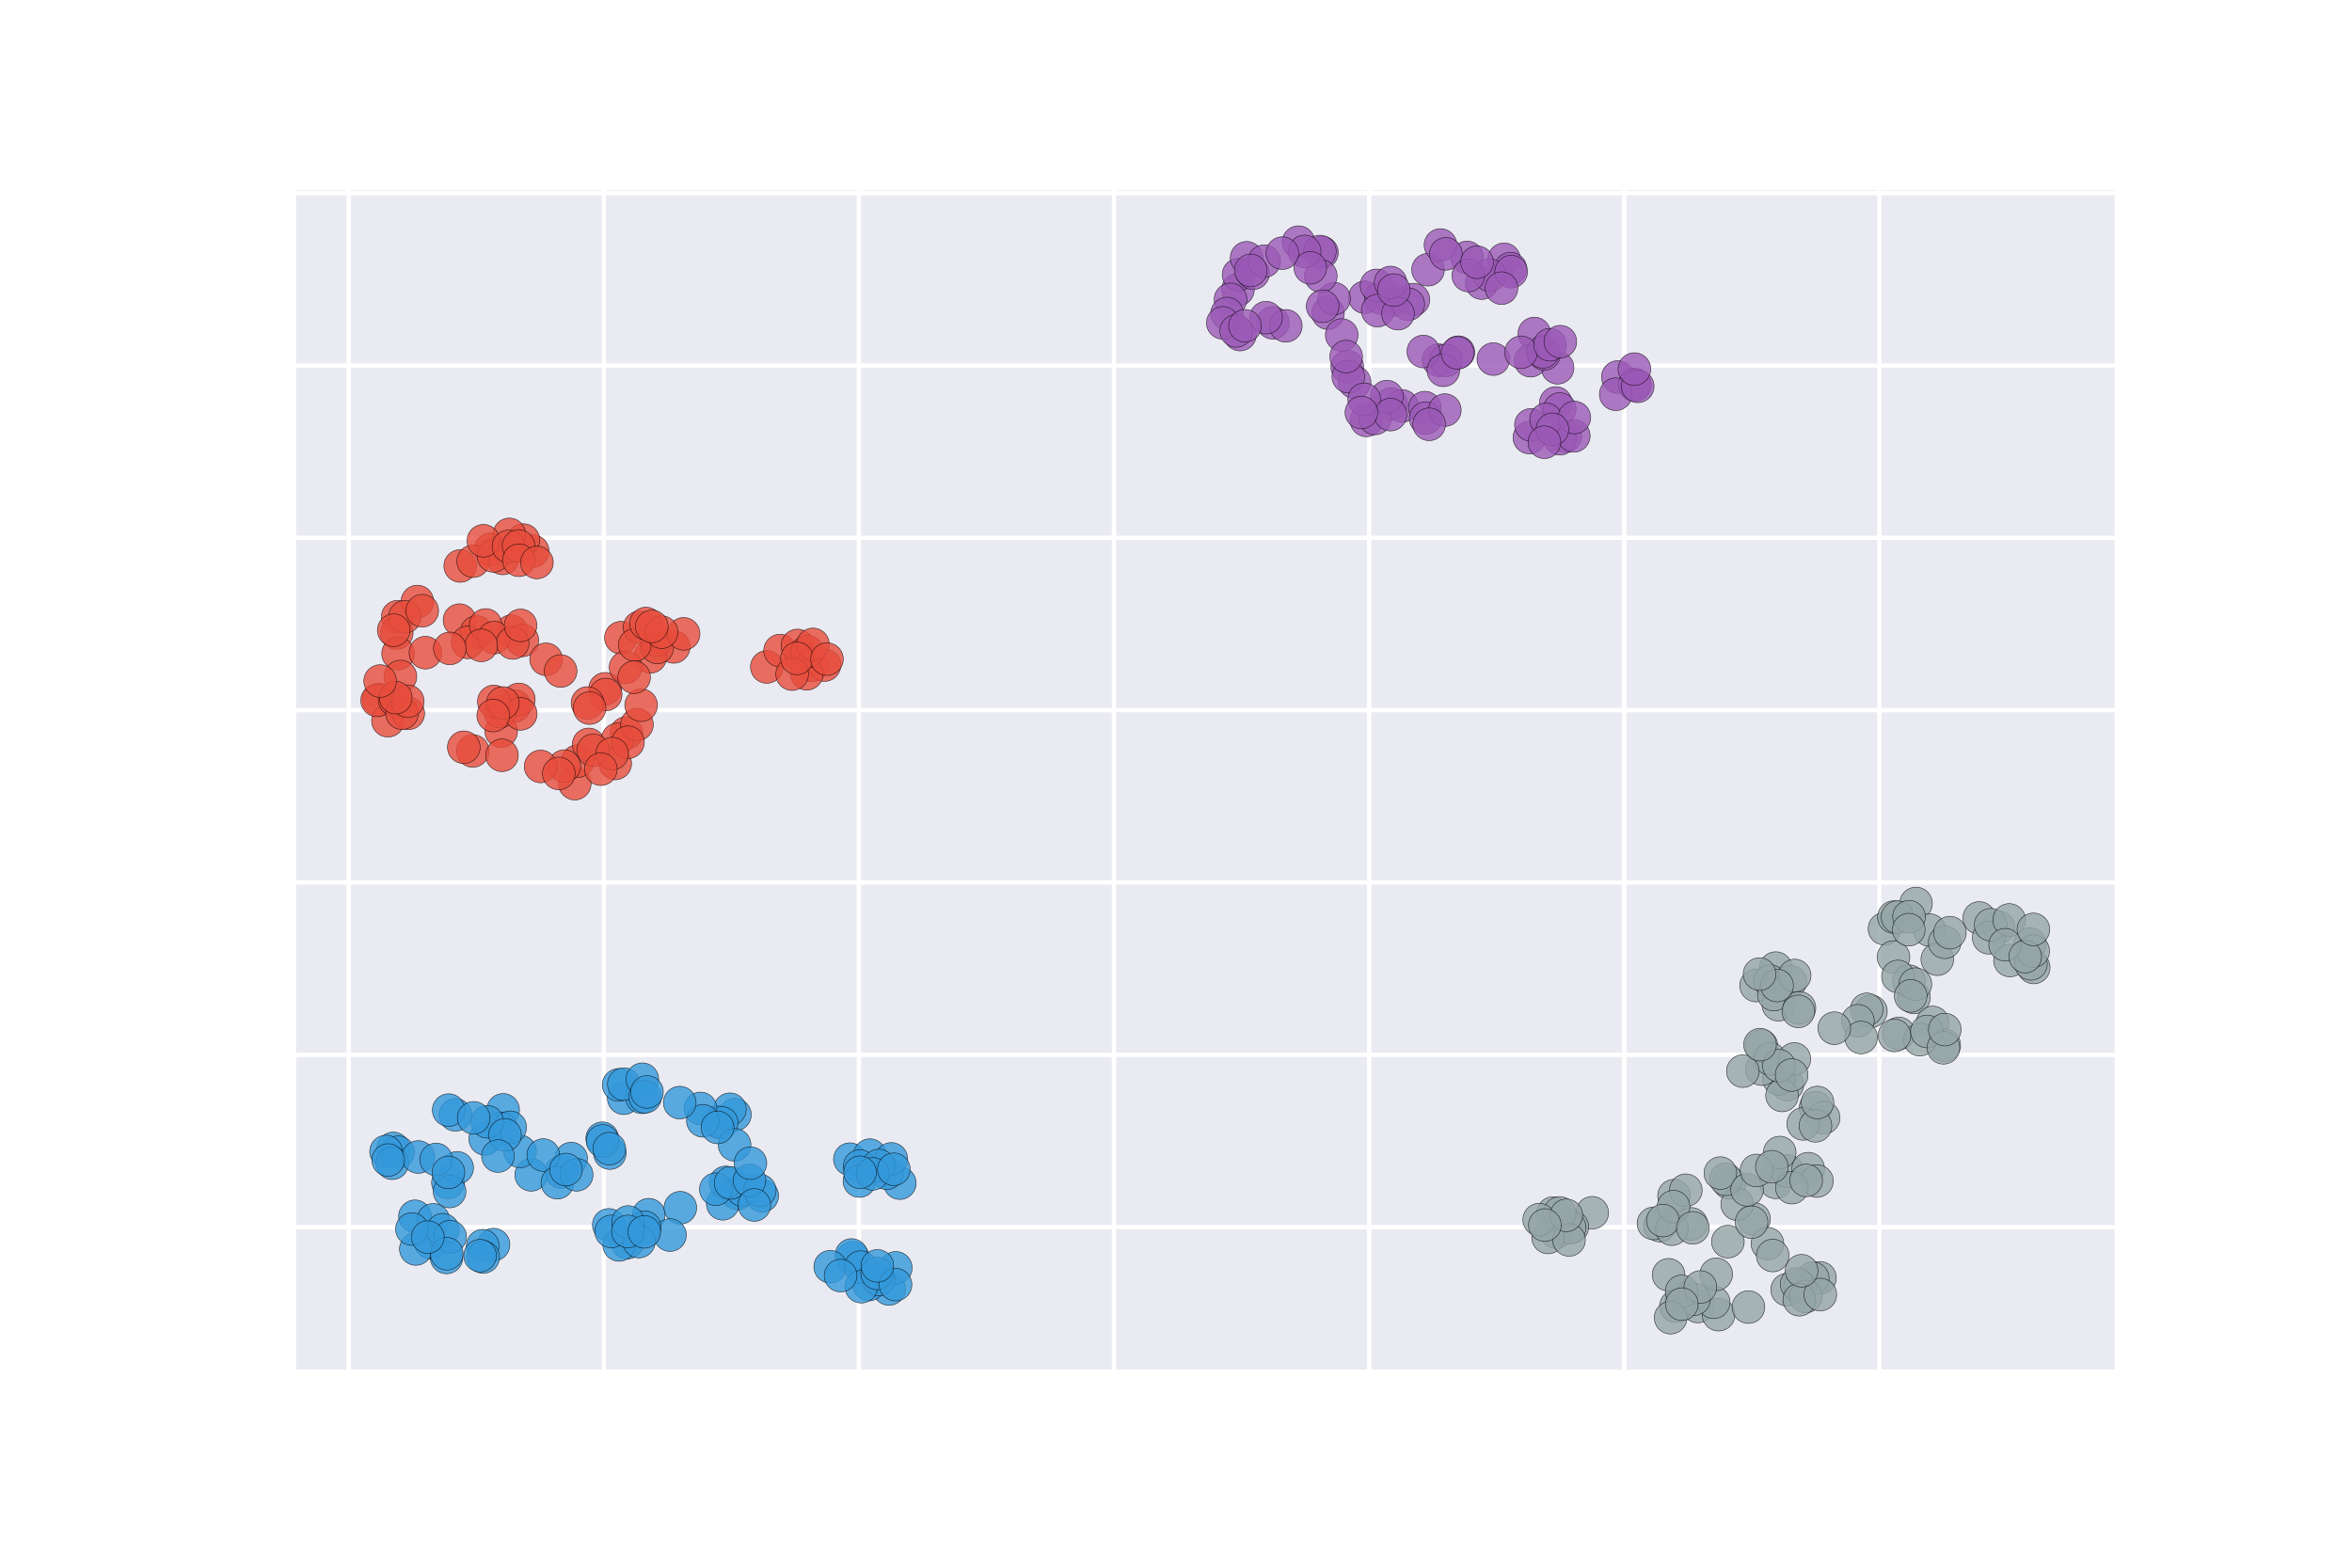 <?xml version="1.0" encoding="utf-8" standalone="no"?>
<!DOCTYPE svg PUBLIC "-//W3C//DTD SVG 1.1//EN"
  "http://www.w3.org/Graphics/SVG/1.1/DTD/svg11.dtd">
<!-- Created with matplotlib (http://matplotlib.org/) -->
<svg height="288pt" version="1.1" viewBox="0 0 432 288" width="432pt" xmlns="http://www.w3.org/2000/svg" xmlns:xlink="http://www.w3.org/1999/xlink">
 <defs>
  <style type="text/css">
*{stroke-linecap:butt;stroke-linejoin:round;}
  </style>
 </defs>
 <g id="figure_1">
  <g id="patch_1">
   <path d="M 0 288 
L 432 288 
L 432 0 
L 0 0 
z
" style="fill:#ffffff;"/>
  </g>
  <g id="axes_1">
   <g id="patch_2">
    <path d="M 54 252 
L 388.8 252 
L 388.8 34.56 
L 54 34.56 
z
" style="fill:#eaeaf2;"/>
   </g>
   <g id="matplotlib.axis_1">
    <g id="xtick_1">
     <g id="line2d_1">
      <path clip-path="url(#p321d243abd)" d="M 64.041 252 
L 64.041 34.56 
" style="fill:none;stroke:#ffffff;stroke-linecap:round;stroke-width:0.8;"/>
     </g>
    </g>
    <g id="xtick_2">
     <g id="line2d_2">
      <path clip-path="url(#p321d243abd)" d="M 110.9 252 
L 110.9 34.56 
" style="fill:none;stroke:#ffffff;stroke-linecap:round;stroke-width:0.8;"/>
     </g>
    </g>
    <g id="xtick_3">
     <g id="line2d_3">
      <path clip-path="url(#p321d243abd)" d="M 157.758 252 
L 157.758 34.56 
" style="fill:none;stroke:#ffffff;stroke-linecap:round;stroke-width:0.8;"/>
     </g>
    </g>
    <g id="xtick_4">
     <g id="line2d_4">
      <path clip-path="url(#p321d243abd)" d="M 204.617 252 
L 204.617 34.56 
" style="fill:none;stroke:#ffffff;stroke-linecap:round;stroke-width:0.8;"/>
     </g>
    </g>
    <g id="xtick_5">
     <g id="line2d_5">
      <path clip-path="url(#p321d243abd)" d="M 251.475 252 
L 251.475 34.56 
" style="fill:none;stroke:#ffffff;stroke-linecap:round;stroke-width:0.8;"/>
     </g>
    </g>
    <g id="xtick_6">
     <g id="line2d_6">
      <path clip-path="url(#p321d243abd)" d="M 298.334 252 
L 298.334 34.56 
" style="fill:none;stroke:#ffffff;stroke-linecap:round;stroke-width:0.8;"/>
     </g>
    </g>
    <g id="xtick_7">
     <g id="line2d_7">
      <path clip-path="url(#p321d243abd)" d="M 345.192 252 
L 345.192 34.56 
" style="fill:none;stroke:#ffffff;stroke-linecap:round;stroke-width:0.8;"/>
     </g>
    </g>
   </g>
   <g id="matplotlib.axis_2">
    <g id="ytick_1">
     <g id="line2d_8">
      <path clip-path="url(#p321d243abd)" d="M 54 225.433 
L 388.8 225.433 
" style="fill:none;stroke:#ffffff;stroke-linecap:round;stroke-width:0.8;"/>
     </g>
    </g>
    <g id="ytick_2">
     <g id="line2d_9">
      <path clip-path="url(#p321d243abd)" d="M 54 193.776 
L 388.8 193.776 
" style="fill:none;stroke:#ffffff;stroke-linecap:round;stroke-width:0.8;"/>
     </g>
    </g>
    <g id="ytick_3">
     <g id="line2d_10">
      <path clip-path="url(#p321d243abd)" d="M 54 162.118 
L 388.8 162.118 
" style="fill:none;stroke:#ffffff;stroke-linecap:round;stroke-width:0.8;"/>
     </g>
    </g>
    <g id="ytick_4">
     <g id="line2d_11">
      <path clip-path="url(#p321d243abd)" d="M 54 130.461 
L 388.8 130.461 
" style="fill:none;stroke:#ffffff;stroke-linecap:round;stroke-width:0.8;"/>
     </g>
    </g>
    <g id="ytick_5">
     <g id="line2d_12">
      <path clip-path="url(#p321d243abd)" d="M 54 98.803 
L 388.8 98.803 
" style="fill:none;stroke:#ffffff;stroke-linecap:round;stroke-width:0.8;"/>
     </g>
    </g>
    <g id="ytick_6">
     <g id="line2d_13">
      <path clip-path="url(#p321d243abd)" d="M 54 67.146 
L 388.8 67.146 
" style="fill:none;stroke:#ffffff;stroke-linecap:round;stroke-width:0.8;"/>
     </g>
    </g>
    <g id="ytick_7">
     <g id="line2d_14">
      <path clip-path="url(#p321d243abd)" d="M 54 35.488 
L 388.8 35.488 
" style="fill:none;stroke:#ffffff;stroke-linecap:round;stroke-width:0.8;"/>
     </g>
    </g>
   </g>
   <g id="PathCollection_1">
    <defs>
     <path d="M 0 3 
C 0.796 3 1.559 2.684 2.121 2.121 
C 2.684 1.559 3 0.796 3 0 
C 3 -0.796 2.684 -1.559 2.121 -2.121 
C 1.559 -2.684 0.796 -3 0 -3 
C -0.796 -3 -1.559 -2.684 -2.121 -2.121 
C -2.684 -1.559 -3 -0.796 -3 0 
C -3 0.796 -2.684 1.559 -2.121 2.121 
C -1.559 2.684 -0.796 3 0 3 
z
" id="C0_0_8adf7de51c"/>
    </defs>
    <g clip-path="url(#p321d243abd)">
     <use style="fill:#3498db;fill-opacity:0.8;stroke:#000000;stroke-opacity:0.8;stroke-width:0.1;" x="76.222" xlink:href="#C0_0_8adf7de51c" y="223.447"/>
    </g>
    <g clip-path="url(#p321d243abd)">
     <use style="fill:#3498db;fill-opacity:0.8;stroke:#000000;stroke-opacity:0.8;stroke-width:0.1;" x="103.081" xlink:href="#C0_0_8adf7de51c" y="215.318"/>
    </g>
    <g clip-path="url(#p321d243abd)">
     <use style="fill:#95a5a6;fill-opacity:0.8;stroke:#000000;stroke-opacity:0.8;stroke-width:0.1;" x="346.133" xlink:href="#C0_0_8adf7de51c" y="170.625"/>
    </g>
    <g clip-path="url(#p321d243abd)">
     <use style="fill:#e74c3c;fill-opacity:0.8;stroke:#000000;stroke-opacity:0.8;stroke-width:0.1;" x="114.041" xlink:href="#C0_0_8adf7de51c" y="117.155"/>
    </g>
    <g clip-path="url(#p321d243abd)">
     <use style="fill:#9b59b6;fill-opacity:0.8;stroke:#000000;stroke-opacity:0.8;stroke-width:0.1;" x="287.508" xlink:href="#C0_0_8adf7de51c" y="80.126"/>
    </g>
    <g clip-path="url(#p321d243abd)">
     <use style="fill:#9b59b6;fill-opacity:0.8;stroke:#000000;stroke-opacity:0.8;stroke-width:0.1;" x="286.518" xlink:href="#C0_0_8adf7de51c" y="80.598"/>
    </g>
    <g clip-path="url(#p321d243abd)">
     <use style="fill:#95a5a6;fill-opacity:0.8;stroke:#000000;stroke-opacity:0.8;stroke-width:0.1;" x="326.159" xlink:href="#C0_0_8adf7de51c" y="177.849"/>
    </g>
    <g clip-path="url(#p321d243abd)">
     <use style="fill:#3498db;fill-opacity:0.8;stroke:#000000;stroke-opacity:0.8;stroke-width:0.1;" x="156.654" xlink:href="#C0_0_8adf7de51c" y="231.056"/>
    </g>
    <g clip-path="url(#p321d243abd)">
     <use style="fill:#3498db;fill-opacity:0.8;stroke:#000000;stroke-opacity:0.8;stroke-width:0.1;" x="156.399" xlink:href="#C0_0_8adf7de51c" y="230.559"/>
    </g>
    <g clip-path="url(#p321d243abd)">
     <use style="fill:#9b59b6;fill-opacity:0.8;stroke:#000000;stroke-opacity:0.8;stroke-width:0.1;" x="227.382" xlink:href="#C0_0_8adf7de51c" y="53.213"/>
    </g>
    <g clip-path="url(#p321d243abd)">
     <use style="fill:#e74c3c;fill-opacity:0.8;stroke:#000000;stroke-opacity:0.8;stroke-width:0.1;" x="105.572" xlink:href="#C0_0_8adf7de51c" y="143.958"/>
    </g>
    <g clip-path="url(#p321d243abd)">
     <use style="fill:#9b59b6;fill-opacity:0.8;stroke:#000000;stroke-opacity:0.8;stroke-width:0.1;" x="243.916" xlink:href="#C0_0_8adf7de51c" y="57.527"/>
    </g>
    <g clip-path="url(#p321d243abd)">
     <use style="fill:#95a5a6;fill-opacity:0.8;stroke:#000000;stroke-opacity:0.8;stroke-width:0.1;" x="322.171" xlink:href="#C0_0_8adf7de51c" y="223.942"/>
    </g>
    <g clip-path="url(#p321d243abd)">
     <use style="fill:#95a5a6;fill-opacity:0.8;stroke:#000000;stroke-opacity:0.8;stroke-width:0.1;" x="348.758" xlink:href="#C0_0_8adf7de51c" y="189.849"/>
    </g>
    <g clip-path="url(#p321d243abd)">
     <use style="fill:#e74c3c;fill-opacity:0.8;stroke:#000000;stroke-opacity:0.8;stroke-width:0.1;" x="90.089" xlink:href="#C0_0_8adf7de51c" y="100.927"/>
    </g>
    <g clip-path="url(#p321d243abd)">
     <use style="fill:#e74c3c;fill-opacity:0.8;stroke:#000000;stroke-opacity:0.8;stroke-width:0.1;" x="106.08" xlink:href="#C0_0_8adf7de51c" y="139.829"/>
    </g>
    <g clip-path="url(#p321d243abd)">
     <use style="fill:#9b59b6;fill-opacity:0.8;stroke:#000000;stroke-opacity:0.8;stroke-width:0.1;" x="286.087" xlink:href="#C0_0_8adf7de51c" y="67.559"/>
    </g>
    <g clip-path="url(#p321d243abd)">
     <use style="fill:#95a5a6;fill-opacity:0.8;stroke:#000000;stroke-opacity:0.8;stroke-width:0.1;" x="328.301" xlink:href="#C0_0_8adf7de51c" y="199.242"/>
    </g>
    <g clip-path="url(#p321d243abd)">
     <use style="fill:#3498db;fill-opacity:0.8;stroke:#000000;stroke-opacity:0.8;stroke-width:0.1;" x="165.271" xlink:href="#C0_0_8adf7de51c" y="217.35"/>
    </g>
    <g clip-path="url(#p321d243abd)">
     <use style="fill:#95a5a6;fill-opacity:0.8;stroke:#000000;stroke-opacity:0.8;stroke-width:0.1;" x="292.447" xlink:href="#C0_0_8adf7de51c" y="222.798"/>
    </g>
    <g clip-path="url(#p321d243abd)">
     <use style="fill:#e74c3c;fill-opacity:0.8;stroke:#000000;stroke-opacity:0.8;stroke-width:0.1;" x="93.929" xlink:href="#C0_0_8adf7de51c" y="115.963"/>
    </g>
    <g clip-path="url(#p321d243abd)">
     <use style="fill:#9b59b6;fill-opacity:0.8;stroke:#000000;stroke-opacity:0.8;stroke-width:0.1;" x="255.802" xlink:href="#C0_0_8adf7de51c" y="55.097"/>
    </g>
    <g clip-path="url(#p321d243abd)">
     <use style="fill:#3498db;fill-opacity:0.8;stroke:#000000;stroke-opacity:0.8;stroke-width:0.1;" x="163.299" xlink:href="#C0_0_8adf7de51c" y="236.8"/>
    </g>
    <g clip-path="url(#p321d243abd)">
     <use style="fill:#95a5a6;fill-opacity:0.8;stroke:#000000;stroke-opacity:0.8;stroke-width:0.1;" x="351.547" xlink:href="#C0_0_8adf7de51c" y="183.243"/>
    </g>
    <g clip-path="url(#p321d243abd)">
     <use style="fill:#e74c3c;fill-opacity:0.8;stroke:#000000;stroke-opacity:0.8;stroke-width:0.1;" x="73.053" xlink:href="#C0_0_8adf7de51c" y="113.292"/>
    </g>
    <g clip-path="url(#p321d243abd)">
     <use style="fill:#95a5a6;fill-opacity:0.8;stroke:#000000;stroke-opacity:0.8;stroke-width:0.1;" x="367.072" xlink:href="#C0_0_8adf7de51c" y="170.367"/>
    </g>
    <g clip-path="url(#p321d243abd)">
     <use style="fill:#95a5a6;fill-opacity:0.8;stroke:#000000;stroke-opacity:0.8;stroke-width:0.1;" x="322.543" xlink:href="#C0_0_8adf7de51c" y="181.05"/>
    </g>
    <g clip-path="url(#p321d243abd)">
     <use style="fill:#e74c3c;fill-opacity:0.8;stroke:#000000;stroke-opacity:0.8;stroke-width:0.1;" x="149.115" xlink:href="#C0_0_8adf7de51c" y="122.234"/>
    </g>
    <g clip-path="url(#p321d243abd)">
     <use style="fill:#9b59b6;fill-opacity:0.8;stroke:#000000;stroke-opacity:0.8;stroke-width:0.1;" x="227.495" xlink:href="#C0_0_8adf7de51c" y="50.442"/>
    </g>
    <g clip-path="url(#p321d243abd)">
     <use style="fill:#3498db;fill-opacity:0.8;stroke:#000000;stroke-opacity:0.8;stroke-width:0.1;" x="134.989" xlink:href="#C0_0_8adf7de51c" y="204.778"/>
    </g>
    <g clip-path="url(#p321d243abd)">
     <use style="fill:#95a5a6;fill-opacity:0.8;stroke:#000000;stroke-opacity:0.8;stroke-width:0.1;" x="325.088" xlink:href="#C0_0_8adf7de51c" y="180.223"/>
    </g>
    <g clip-path="url(#p321d243abd)">
     <use style="fill:#95a5a6;fill-opacity:0.8;stroke:#000000;stroke-opacity:0.8;stroke-width:0.1;" x="326.134" xlink:href="#C0_0_8adf7de51c" y="217.202"/>
    </g>
    <g clip-path="url(#p321d243abd)">
     <use style="fill:#95a5a6;fill-opacity:0.8;stroke:#000000;stroke-opacity:0.8;stroke-width:0.1;" x="288.797" xlink:href="#C0_0_8adf7de51c" y="225.384"/>
    </g>
    <g clip-path="url(#p321d243abd)">
     <use style="fill:#9b59b6;fill-opacity:0.8;stroke:#000000;stroke-opacity:0.8;stroke-width:0.1;" x="285.755" xlink:href="#C0_0_8adf7de51c" y="74.034"/>
    </g>
    <g clip-path="url(#p321d243abd)">
     <use style="fill:#e74c3c;fill-opacity:0.8;stroke:#000000;stroke-opacity:0.8;stroke-width:0.1;" x="69.546" xlink:href="#C0_0_8adf7de51c" y="128.522"/>
    </g>
    <g clip-path="url(#p321d243abd)">
     <use style="fill:#95a5a6;fill-opacity:0.8;stroke:#000000;stroke-opacity:0.8;stroke-width:0.1;" x="285.828" xlink:href="#C0_0_8adf7de51c" y="226.364"/>
    </g>
    <g clip-path="url(#p321d243abd)">
     <use style="fill:#e74c3c;fill-opacity:0.8;stroke:#000000;stroke-opacity:0.8;stroke-width:0.1;" x="95.945" xlink:href="#C0_0_8adf7de51c" y="117.643"/>
    </g>
    <g clip-path="url(#p321d243abd)">
     <use style="fill:#3498db;fill-opacity:0.8;stroke:#000000;stroke-opacity:0.8;stroke-width:0.1;" x="83.648" xlink:href="#C0_0_8adf7de51c" y="204.811"/>
    </g>
    <g clip-path="url(#p321d243abd)">
     <use style="fill:#e74c3c;fill-opacity:0.8;stroke:#000000;stroke-opacity:0.8;stroke-width:0.1;" x="111.14" xlink:href="#C0_0_8adf7de51c" y="126.542"/>
    </g>
    <g clip-path="url(#p321d243abd)">
     <use style="fill:#3498db;fill-opacity:0.8;stroke:#000000;stroke-opacity:0.8;stroke-width:0.1;" x="92.412" xlink:href="#C0_0_8adf7de51c" y="203.895"/>
    </g>
    <g clip-path="url(#p321d243abd)">
     <use style="fill:#95a5a6;fill-opacity:0.8;stroke:#000000;stroke-opacity:0.8;stroke-width:0.1;" x="343.65" xlink:href="#C0_0_8adf7de51c" y="185.787"/>
    </g>
    <g clip-path="url(#p321d243abd)">
     <use style="fill:#3498db;fill-opacity:0.8;stroke:#000000;stroke-opacity:0.8;stroke-width:0.1;" x="135.432" xlink:href="#C0_0_8adf7de51c" y="219.26"/>
    </g>
    <g clip-path="url(#p321d243abd)">
     <use style="fill:#9b59b6;fill-opacity:0.8;stroke:#000000;stroke-opacity:0.8;stroke-width:0.1;" x="267.863" xlink:href="#C0_0_8adf7de51c" y="64.703"/>
    </g>
    <g clip-path="url(#p321d243abd)">
     <use style="fill:#9b59b6;fill-opacity:0.8;stroke:#000000;stroke-opacity:0.8;stroke-width:0.1;" x="281.817" xlink:href="#C0_0_8adf7de51c" y="61.269"/>
    </g>
    <g clip-path="url(#p321d243abd)">
     <use style="fill:#3498db;fill-opacity:0.8;stroke:#000000;stroke-opacity:0.8;stroke-width:0.1;" x="72.229" xlink:href="#C0_0_8adf7de51c" y="210.983"/>
    </g>
    <g clip-path="url(#p321d243abd)">
     <use style="fill:#e74c3c;fill-opacity:0.8;stroke:#000000;stroke-opacity:0.8;stroke-width:0.1;" x="72.872" xlink:href="#C0_0_8adf7de51c" y="116.284"/>
    </g>
    <g clip-path="url(#p321d243abd)">
     <use style="fill:#e74c3c;fill-opacity:0.8;stroke:#000000;stroke-opacity:0.8;stroke-width:0.1;" x="76.664" xlink:href="#C0_0_8adf7de51c" y="110.508"/>
    </g>
    <g clip-path="url(#p321d243abd)">
     <use style="fill:#e74c3c;fill-opacity:0.8;stroke:#000000;stroke-opacity:0.8;stroke-width:0.1;" x="103.659" xlink:href="#C0_0_8adf7de51c" y="140.739"/>
    </g>
    <g clip-path="url(#p321d243abd)">
     <use style="fill:#3498db;fill-opacity:0.8;stroke:#000000;stroke-opacity:0.8;stroke-width:0.1;" x="73.113" xlink:href="#C0_0_8adf7de51c" y="211.672"/>
    </g>
    <g clip-path="url(#p321d243abd)">
     <use style="fill:#9b59b6;fill-opacity:0.8;stroke:#000000;stroke-opacity:0.8;stroke-width:0.1;" x="228.971" xlink:href="#C0_0_8adf7de51c" y="47.361"/>
    </g>
    <g clip-path="url(#p321d243abd)">
     <use style="fill:#e74c3c;fill-opacity:0.8;stroke:#000000;stroke-opacity:0.8;stroke-width:0.1;" x="115.029" xlink:href="#C0_0_8adf7de51c" y="134.668"/>
    </g>
    <g clip-path="url(#p321d243abd)">
     <use style="fill:#95a5a6;fill-opacity:0.8;stroke:#000000;stroke-opacity:0.8;stroke-width:0.1;" x="354.982" xlink:href="#C0_0_8adf7de51c" y="187.836"/>
    </g>
    <g clip-path="url(#p321d243abd)">
     <use style="fill:#9b59b6;fill-opacity:0.8;stroke:#000000;stroke-opacity:0.8;stroke-width:0.1;" x="264.229" xlink:href="#C0_0_8adf7de51c" y="66.177"/>
    </g>
    <g clip-path="url(#p321d243abd)">
     <use style="fill:#95a5a6;fill-opacity:0.8;stroke:#000000;stroke-opacity:0.8;stroke-width:0.1;" x="363.536" xlink:href="#C0_0_8adf7de51c" y="168.64"/>
    </g>
    <g clip-path="url(#p321d243abd)">
     <use style="fill:#9b59b6;fill-opacity:0.8;stroke:#000000;stroke-opacity:0.8;stroke-width:0.1;" x="250.68" xlink:href="#C0_0_8adf7de51c" y="54.61"/>
    </g>
    <g clip-path="url(#p321d243abd)">
     <use style="fill:#e74c3c;fill-opacity:0.8;stroke:#000000;stroke-opacity:0.8;stroke-width:0.1;" x="97.841" xlink:href="#C0_0_8adf7de51c" y="101.258"/>
    </g>
    <g clip-path="url(#p321d243abd)">
     <use style="fill:#e74c3c;fill-opacity:0.8;stroke:#000000;stroke-opacity:0.8;stroke-width:0.1;" x="108.122" xlink:href="#C0_0_8adf7de51c" y="136.754"/>
    </g>
    <g clip-path="url(#p321d243abd)">
     <use style="fill:#e74c3c;fill-opacity:0.8;stroke:#000000;stroke-opacity:0.8;stroke-width:0.1;" x="71.256" xlink:href="#C0_0_8adf7de51c" y="132.406"/>
    </g>
    <g clip-path="url(#p321d243abd)">
     <use style="fill:#3498db;fill-opacity:0.8;stroke:#000000;stroke-opacity:0.8;stroke-width:0.1;" x="132.75" xlink:href="#C0_0_8adf7de51c" y="221.151"/>
    </g>
    <g clip-path="url(#p321d243abd)">
     <use style="fill:#9b59b6;fill-opacity:0.8;stroke:#000000;stroke-opacity:0.8;stroke-width:0.1;" x="242.807" xlink:href="#C0_0_8adf7de51c" y="46.392"/>
    </g>
    <g clip-path="url(#p321d243abd)">
     <use style="fill:#95a5a6;fill-opacity:0.8;stroke:#000000;stroke-opacity:0.8;stroke-width:0.1;" x="328.839" xlink:href="#C0_0_8adf7de51c" y="180.346"/>
    </g>
    <g clip-path="url(#p321d243abd)">
     <use style="fill:#95a5a6;fill-opacity:0.8;stroke:#000000;stroke-opacity:0.8;stroke-width:0.1;" x="288.304" xlink:href="#C0_0_8adf7de51c" y="225.549"/>
    </g>
    <g clip-path="url(#p321d243abd)">
     <use style="fill:#3498db;fill-opacity:0.8;stroke:#000000;stroke-opacity:0.8;stroke-width:0.1;" x="70.905" xlink:href="#C0_0_8adf7de51c" y="211.537"/>
    </g>
    <g clip-path="url(#p321d243abd)">
     <use style="fill:#e74c3c;fill-opacity:0.8;stroke:#000000;stroke-opacity:0.8;stroke-width:0.1;" x="69.26" xlink:href="#C0_0_8adf7de51c" y="128.67"/>
    </g>
    <g clip-path="url(#p321d243abd)">
     <use style="fill:#e74c3c;fill-opacity:0.8;stroke:#000000;stroke-opacity:0.8;stroke-width:0.1;" x="94.496" xlink:href="#C0_0_8adf7de51c" y="129.694"/>
    </g>
    <g clip-path="url(#p321d243abd)">
     <use style="fill:#3498db;fill-opacity:0.8;stroke:#000000;stroke-opacity:0.8;stroke-width:0.1;" x="97.57" xlink:href="#C0_0_8adf7de51c" y="215.829"/>
    </g>
    <g clip-path="url(#p321d243abd)">
     <use style="fill:#3498db;fill-opacity:0.8;stroke:#000000;stroke-opacity:0.8;stroke-width:0.1;" x="79.582" xlink:href="#C0_0_8adf7de51c" y="224.1"/>
    </g>
    <g clip-path="url(#p321d243abd)">
     <use style="fill:#9b59b6;fill-opacity:0.8;stroke:#000000;stroke-opacity:0.8;stroke-width:0.1;" x="255.518" xlink:href="#C0_0_8adf7de51c" y="74.221"/>
    </g>
    <g clip-path="url(#p321d243abd)">
     <use style="fill:#e74c3c;fill-opacity:0.8;stroke:#000000;stroke-opacity:0.8;stroke-width:0.1;" x="113.458" xlink:href="#C0_0_8adf7de51c" y="135.82"/>
    </g>
    <g clip-path="url(#p321d243abd)">
     <use style="fill:#95a5a6;fill-opacity:0.8;stroke:#000000;stroke-opacity:0.8;stroke-width:0.1;" x="328.25" xlink:href="#C0_0_8adf7de51c" y="236.926"/>
    </g>
    <g clip-path="url(#p321d243abd)">
     <use style="fill:#3498db;fill-opacity:0.8;stroke:#000000;stroke-opacity:0.8;stroke-width:0.1;" x="79.102" xlink:href="#C0_0_8adf7de51c" y="228.305"/>
    </g>
    <g clip-path="url(#p321d243abd)">
     <use style="fill:#e74c3c;fill-opacity:0.8;stroke:#000000;stroke-opacity:0.8;stroke-width:0.1;" x="84.53" xlink:href="#C0_0_8adf7de51c" y="103.971"/>
    </g>
    <g clip-path="url(#p321d243abd)">
     <use style="fill:#9b59b6;fill-opacity:0.8;stroke:#000000;stroke-opacity:0.8;stroke-width:0.1;" x="257.526" xlink:href="#C0_0_8adf7de51c" y="74.575"/>
    </g>
    <g clip-path="url(#p321d243abd)">
     <use style="fill:#3498db;fill-opacity:0.8;stroke:#000000;stroke-opacity:0.8;stroke-width:0.1;" x="156.096" xlink:href="#C0_0_8adf7de51c" y="212.956"/>
    </g>
    <g clip-path="url(#p321d243abd)">
     <use style="fill:#95a5a6;fill-opacity:0.8;stroke:#000000;stroke-opacity:0.8;stroke-width:0.1;" x="365.276" xlink:href="#C0_0_8adf7de51c" y="172.269"/>
    </g>
    <g clip-path="url(#p321d243abd)">
     <use style="fill:#e74c3c;fill-opacity:0.8;stroke:#000000;stroke-opacity:0.8;stroke-width:0.1;" x="123.744" xlink:href="#C0_0_8adf7de51c" y="118.838"/>
    </g>
    <g clip-path="url(#p321d243abd)">
     <use style="fill:#e74c3c;fill-opacity:0.8;stroke:#000000;stroke-opacity:0.8;stroke-width:0.1;" x="100.301" xlink:href="#C0_0_8adf7de51c" y="121.118"/>
    </g>
    <g clip-path="url(#p321d243abd)">
     <use style="fill:#95a5a6;fill-opacity:0.8;stroke:#000000;stroke-opacity:0.8;stroke-width:0.1;" x="311.839" xlink:href="#C0_0_8adf7de51c" y="240.016"/>
    </g>
    <g clip-path="url(#p321d243abd)">
     <use style="fill:#9b59b6;fill-opacity:0.8;stroke:#000000;stroke-opacity:0.8;stroke-width:0.1;" x="265.559" xlink:href="#C0_0_8adf7de51c" y="66.223"/>
    </g>
    <g clip-path="url(#p321d243abd)">
     <use style="fill:#95a5a6;fill-opacity:0.8;stroke:#000000;stroke-opacity:0.8;stroke-width:0.1;" x="285.271" xlink:href="#C0_0_8adf7de51c" y="222.849"/>
    </g>
    <g clip-path="url(#p321d243abd)">
     <use style="fill:#9b59b6;fill-opacity:0.8;stroke:#000000;stroke-opacity:0.8;stroke-width:0.1;" x="253.611" xlink:href="#C0_0_8adf7de51c" y="54.753"/>
    </g>
    <g clip-path="url(#p321d243abd)">
     <use style="fill:#e74c3c;fill-opacity:0.8;stroke:#000000;stroke-opacity:0.8;stroke-width:0.1;" x="72.486" xlink:href="#C0_0_8adf7de51c" y="128.565"/>
    </g>
    <g clip-path="url(#p321d243abd)">
     <use style="fill:#e74c3c;fill-opacity:0.8;stroke:#000000;stroke-opacity:0.8;stroke-width:0.1;" x="92.354" xlink:href="#C0_0_8adf7de51c" y="102.589"/>
    </g>
    <g clip-path="url(#p321d243abd)">
     <use style="fill:#9b59b6;fill-opacity:0.8;stroke:#000000;stroke-opacity:0.8;stroke-width:0.1;" x="261.428" xlink:href="#C0_0_8adf7de51c" y="64.576"/>
    </g>
    <g clip-path="url(#p321d243abd)">
     <use style="fill:#9b59b6;fill-opacity:0.8;stroke:#000000;stroke-opacity:0.8;stroke-width:0.1;" x="265.106" xlink:href="#C0_0_8adf7de51c" y="68.027"/>
    </g>
    <g clip-path="url(#p321d243abd)">
     <use style="fill:#e74c3c;fill-opacity:0.8;stroke:#000000;stroke-opacity:0.8;stroke-width:0.1;" x="73.119" xlink:href="#C0_0_8adf7de51c" y="120.068"/>
    </g>
    <g clip-path="url(#p321d243abd)">
     <use style="fill:#e74c3c;fill-opacity:0.8;stroke:#000000;stroke-opacity:0.8;stroke-width:0.1;" x="140.847" xlink:href="#C0_0_8adf7de51c" y="122.522"/>
    </g>
    <g clip-path="url(#p321d243abd)">
     <use style="fill:#3498db;fill-opacity:0.8;stroke:#000000;stroke-opacity:0.8;stroke-width:0.1;" x="136.39" xlink:href="#C0_0_8adf7de51c" y="218.661"/>
    </g>
    <g clip-path="url(#p321d243abd)">
     <use style="fill:#95a5a6;fill-opacity:0.8;stroke:#000000;stroke-opacity:0.8;stroke-width:0.1;" x="347.857" xlink:href="#C0_0_8adf7de51c" y="168.48"/>
    </g>
    <g clip-path="url(#p321d243abd)">
     <use style="fill:#95a5a6;fill-opacity:0.8;stroke:#000000;stroke-opacity:0.8;stroke-width:0.1;" x="308.853" xlink:href="#C0_0_8adf7de51c" y="238.603"/>
    </g>
    <g clip-path="url(#p321d243abd)">
     <use style="fill:#e74c3c;fill-opacity:0.8;stroke:#000000;stroke-opacity:0.8;stroke-width:0.1;" x="84.407" xlink:href="#C0_0_8adf7de51c" y="113.923"/>
    </g>
    <g clip-path="url(#p321d243abd)">
     <use style="fill:#3498db;fill-opacity:0.8;stroke:#000000;stroke-opacity:0.8;stroke-width:0.1;" x="72.055" xlink:href="#C0_0_8adf7de51c" y="213.696"/>
    </g>
    <g clip-path="url(#p321d243abd)">
     <use style="fill:#3498db;fill-opacity:0.8;stroke:#000000;stroke-opacity:0.8;stroke-width:0.1;" x="92.101" xlink:href="#C0_0_8adf7de51c" y="207.283"/>
    </g>
    <g clip-path="url(#p321d243abd)">
     <use style="fill:#e74c3c;fill-opacity:0.8;stroke:#000000;stroke-opacity:0.8;stroke-width:0.1;" x="119.442" xlink:href="#C0_0_8adf7de51c" y="120.672"/>
    </g>
    <g clip-path="url(#p321d243abd)">
     <use style="fill:#3498db;fill-opacity:0.8;stroke:#000000;stroke-opacity:0.8;stroke-width:0.1;" x="76.818" xlink:href="#C0_0_8adf7de51c" y="212.553"/>
    </g>
    <g clip-path="url(#p321d243abd)">
     <use style="fill:#3498db;fill-opacity:0.8;stroke:#000000;stroke-opacity:0.8;stroke-width:0.1;" x="115.201" xlink:href="#C0_0_8adf7de51c" y="228.285"/>
    </g>
    <g clip-path="url(#p321d243abd)">
     <use style="fill:#9b59b6;fill-opacity:0.8;stroke:#000000;stroke-opacity:0.8;stroke-width:0.1;" x="233.799" xlink:href="#C0_0_8adf7de51c" y="59.304"/>
    </g>
    <g clip-path="url(#p321d243abd)">
     <use style="fill:#95a5a6;fill-opacity:0.8;stroke:#000000;stroke-opacity:0.8;stroke-width:0.1;" x="286.473" xlink:href="#C0_0_8adf7de51c" y="222.833"/>
    </g>
    <g clip-path="url(#p321d243abd)">
     <use style="fill:#95a5a6;fill-opacity:0.8;stroke:#000000;stroke-opacity:0.8;stroke-width:0.1;" x="306.479" xlink:href="#C0_0_8adf7de51c" y="234.195"/>
    </g>
    <g clip-path="url(#p321d243abd)">
     <use style="fill:#e74c3c;fill-opacity:0.8;stroke:#000000;stroke-opacity:0.8;stroke-width:0.1;" x="92.054" xlink:href="#C0_0_8adf7de51c" y="134.322"/>
    </g>
    <g clip-path="url(#p321d243abd)">
     <use style="fill:#95a5a6;fill-opacity:0.8;stroke:#000000;stroke-opacity:0.8;stroke-width:0.1;" x="317.646" xlink:href="#C0_0_8adf7de51c" y="217.326"/>
    </g>
    <g clip-path="url(#p321d243abd)">
     <use style="fill:#e74c3c;fill-opacity:0.8;stroke:#000000;stroke-opacity:0.8;stroke-width:0.1;" x="111.247" xlink:href="#C0_0_8adf7de51c" y="127.597"/>
    </g>
    <g clip-path="url(#p321d243abd)">
     <use style="fill:#95a5a6;fill-opacity:0.8;stroke:#000000;stroke-opacity:0.8;stroke-width:0.1;" x="334.288" xlink:href="#C0_0_8adf7de51c" y="234.757"/>
    </g>
    <g clip-path="url(#p321d243abd)">
     <use style="fill:#e74c3c;fill-opacity:0.8;stroke:#000000;stroke-opacity:0.8;stroke-width:0.1;" x="117.468" xlink:href="#C0_0_8adf7de51c" y="115.244"/>
    </g>
    <g clip-path="url(#p321d243abd)">
     <use style="fill:#e74c3c;fill-opacity:0.8;stroke:#000000;stroke-opacity:0.8;stroke-width:0.1;" x="96.136" xlink:href="#C0_0_8adf7de51c" y="99.218"/>
    </g>
    <g clip-path="url(#p321d243abd)">
     <use style="fill:#3498db;fill-opacity:0.8;stroke:#000000;stroke-opacity:0.8;stroke-width:0.1;" x="133.272" xlink:href="#C0_0_8adf7de51c" y="217.225"/>
    </g>
    <g clip-path="url(#p321d243abd)">
     <use style="fill:#9b59b6;fill-opacity:0.8;stroke:#000000;stroke-opacity:0.8;stroke-width:0.1;" x="276.259" xlink:href="#C0_0_8adf7de51c" y="47.638"/>
    </g>
    <g clip-path="url(#p321d243abd)">
     <use style="fill:#95a5a6;fill-opacity:0.8;stroke:#000000;stroke-opacity:0.8;stroke-width:0.1;" x="315.657" xlink:href="#C0_0_8adf7de51c" y="241.516"/>
    </g>
    <g clip-path="url(#p321d243abd)">
     <use style="fill:#3498db;fill-opacity:0.8;stroke:#000000;stroke-opacity:0.8;stroke-width:0.1;" x="159.609" xlink:href="#C0_0_8adf7de51c" y="235.983"/>
    </g>
    <g clip-path="url(#p321d243abd)">
     <use style="fill:#95a5a6;fill-opacity:0.8;stroke:#000000;stroke-opacity:0.8;stroke-width:0.1;" x="314.757" xlink:href="#C0_0_8adf7de51c" y="239.238"/>
    </g>
    <g clip-path="url(#p321d243abd)">
     <use style="fill:#3498db;fill-opacity:0.8;stroke:#000000;stroke-opacity:0.8;stroke-width:0.1;" x="159.77" xlink:href="#C0_0_8adf7de51c" y="212.217"/>
    </g>
    <g clip-path="url(#p321d243abd)">
     <use style="fill:#3498db;fill-opacity:0.8;stroke:#000000;stroke-opacity:0.8;stroke-width:0.1;" x="131.873" xlink:href="#C0_0_8adf7de51c" y="206.075"/>
    </g>
    <g clip-path="url(#p321d243abd)">
     <use style="fill:#95a5a6;fill-opacity:0.8;stroke:#000000;stroke-opacity:0.8;stroke-width:0.1;" x="326.633" xlink:href="#C0_0_8adf7de51c" y="184.576"/>
    </g>
    <g clip-path="url(#p321d243abd)">
     <use style="fill:#95a5a6;fill-opacity:0.8;stroke:#000000;stroke-opacity:0.8;stroke-width:0.1;" x="325.806" xlink:href="#C0_0_8adf7de51c" y="182.721"/>
    </g>
    <g clip-path="url(#p321d243abd)">
     <use style="fill:#95a5a6;fill-opacity:0.8;stroke:#000000;stroke-opacity:0.8;stroke-width:0.1;" x="307.826" xlink:href="#C0_0_8adf7de51c" y="239.961"/>
    </g>
    <g clip-path="url(#p321d243abd)">
     <use style="fill:#3498db;fill-opacity:0.8;stroke:#000000;stroke-opacity:0.8;stroke-width:0.1;" x="76.38" xlink:href="#C0_0_8adf7de51c" y="229.449"/>
    </g>
    <g clip-path="url(#p321d243abd)">
     <use style="fill:#95a5a6;fill-opacity:0.8;stroke:#000000;stroke-opacity:0.8;stroke-width:0.1;" x="326.738" xlink:href="#C0_0_8adf7de51c" y="198.197"/>
    </g>
    <g clip-path="url(#p321d243abd)">
     <use style="fill:#9b59b6;fill-opacity:0.8;stroke:#000000;stroke-opacity:0.8;stroke-width:0.1;" x="269.457" xlink:href="#C0_0_8adf7de51c" y="47.289"/>
    </g>
    <g clip-path="url(#p321d243abd)">
     <use style="fill:#3498db;fill-opacity:0.8;stroke:#000000;stroke-opacity:0.8;stroke-width:0.1;" x="134.067" xlink:href="#C0_0_8adf7de51c" y="203.78"/>
    </g>
    <g clip-path="url(#p321d243abd)">
     <use style="fill:#3498db;fill-opacity:0.8;stroke:#000000;stroke-opacity:0.8;stroke-width:0.1;" x="119.157" xlink:href="#C0_0_8adf7de51c" y="223.152"/>
    </g>
    <g clip-path="url(#p321d243abd)">
     <use style="fill:#95a5a6;fill-opacity:0.8;stroke:#000000;stroke-opacity:0.8;stroke-width:0.1;" x="323.598" xlink:href="#C0_0_8adf7de51c" y="196.411"/>
    </g>
    <g clip-path="url(#p321d243abd)">
     <use style="fill:#95a5a6;fill-opacity:0.8;stroke:#000000;stroke-opacity:0.8;stroke-width:0.1;" x="324.634" xlink:href="#C0_0_8adf7de51c" y="228.474"/>
    </g>
    <g clip-path="url(#p321d243abd)">
     <use style="fill:#9b59b6;fill-opacity:0.8;stroke:#000000;stroke-opacity:0.8;stroke-width:0.1;" x="250.967" xlink:href="#C0_0_8adf7de51c" y="77.228"/>
    </g>
    <g clip-path="url(#p321d243abd)">
     <use style="fill:#3498db;fill-opacity:0.8;stroke:#000000;stroke-opacity:0.8;stroke-width:0.1;" x="71.299" xlink:href="#C0_0_8adf7de51c" y="213.113"/>
    </g>
    <g clip-path="url(#p321d243abd)">
     <use style="fill:#e74c3c;fill-opacity:0.8;stroke:#000000;stroke-opacity:0.8;stroke-width:0.1;" x="114.909" xlink:href="#C0_0_8adf7de51c" y="122.601"/>
    </g>
    <g clip-path="url(#p321d243abd)">
     <use style="fill:#3498db;fill-opacity:0.8;stroke:#000000;stroke-opacity:0.8;stroke-width:0.1;" x="124.959" xlink:href="#C0_0_8adf7de51c" y="221.874"/>
    </g>
    <g clip-path="url(#p321d243abd)">
     <use style="fill:#3498db;fill-opacity:0.8;stroke:#000000;stroke-opacity:0.8;stroke-width:0.1;" x="140" xlink:href="#C0_0_8adf7de51c" y="219.683"/>
    </g>
    <g clip-path="url(#p321d243abd)">
     <use style="fill:#95a5a6;fill-opacity:0.8;stroke:#000000;stroke-opacity:0.8;stroke-width:0.1;" x="310.633" xlink:href="#C0_0_8adf7de51c" y="224.842"/>
    </g>
    <g clip-path="url(#p321d243abd)">
     <use style="fill:#3498db;fill-opacity:0.8;stroke:#000000;stroke-opacity:0.8;stroke-width:0.1;" x="164.539" xlink:href="#C0_0_8adf7de51c" y="232.919"/>
    </g>
    <g clip-path="url(#p321d243abd)">
     <use style="fill:#3498db;fill-opacity:0.8;stroke:#000000;stroke-opacity:0.8;stroke-width:0.1;" x="114.569" xlink:href="#C0_0_8adf7de51c" y="201.755"/>
    </g>
    <g clip-path="url(#p321d243abd)">
     <use style="fill:#95a5a6;fill-opacity:0.8;stroke:#000000;stroke-opacity:0.8;stroke-width:0.1;" x="372.847" xlink:href="#C0_0_8adf7de51c" y="173.439"/>
    </g>
    <g clip-path="url(#p321d243abd)">
     <use style="fill:#95a5a6;fill-opacity:0.8;stroke:#000000;stroke-opacity:0.8;stroke-width:0.1;" x="284.339" xlink:href="#C0_0_8adf7de51c" y="227.33"/>
    </g>
    <g clip-path="url(#p321d243abd)">
     <use style="fill:#3498db;fill-opacity:0.8;stroke:#000000;stroke-opacity:0.8;stroke-width:0.1;" x="111.819" xlink:href="#C0_0_8adf7de51c" y="225.026"/>
    </g>
    <g clip-path="url(#p321d243abd)">
     <use style="fill:#95a5a6;fill-opacity:0.8;stroke:#000000;stroke-opacity:0.8;stroke-width:0.1;" x="357.104" xlink:href="#C0_0_8adf7de51c" y="192.005"/>
    </g>
    <g clip-path="url(#p321d243abd)">
     <use style="fill:#9b59b6;fill-opacity:0.8;stroke:#000000;stroke-opacity:0.8;stroke-width:0.1;" x="300.191" xlink:href="#C0_0_8adf7de51c" y="70.681"/>
    </g>
    <g clip-path="url(#p321d243abd)">
     <use style="fill:#95a5a6;fill-opacity:0.8;stroke:#000000;stroke-opacity:0.8;stroke-width:0.1;" x="342.869" xlink:href="#C0_0_8adf7de51c" y="185.426"/>
    </g>
    <g clip-path="url(#p321d243abd)">
     <use style="fill:#e74c3c;fill-opacity:0.8;stroke:#000000;stroke-opacity:0.8;stroke-width:0.1;" x="113.003" xlink:href="#C0_0_8adf7de51c" y="140.252"/>
    </g>
    <g clip-path="url(#p321d243abd)">
     <use style="fill:#e74c3c;fill-opacity:0.8;stroke:#000000;stroke-opacity:0.8;stroke-width:0.1;" x="86.906" xlink:href="#C0_0_8adf7de51c" y="103.098"/>
    </g>
    <g clip-path="url(#p321d243abd)">
     <use style="fill:#95a5a6;fill-opacity:0.8;stroke:#000000;stroke-opacity:0.8;stroke-width:0.1;" x="351.921" xlink:href="#C0_0_8adf7de51c" y="165.981"/>
    </g>
    <g clip-path="url(#p321d243abd)">
     <use style="fill:#e74c3c;fill-opacity:0.8;stroke:#000000;stroke-opacity:0.8;stroke-width:0.1;" x="74.368" xlink:href="#C0_0_8adf7de51c" y="113.317"/>
    </g>
    <g clip-path="url(#p321d243abd)">
     <use style="fill:#e74c3c;fill-opacity:0.8;stroke:#000000;stroke-opacity:0.8;stroke-width:0.1;" x="147.138" xlink:href="#C0_0_8adf7de51c" y="120.53"/>
    </g>
    <g clip-path="url(#p321d243abd)">
     <use style="fill:#e74c3c;fill-opacity:0.8;stroke:#000000;stroke-opacity:0.8;stroke-width:0.1;" x="93.552" xlink:href="#C0_0_8adf7de51c" y="98.175"/>
    </g>
    <g clip-path="url(#p321d243abd)">
     <use style="fill:#9b59b6;fill-opacity:0.8;stroke:#000000;stroke-opacity:0.8;stroke-width:0.1;" x="247.448" xlink:href="#C0_0_8adf7de51c" y="67.344"/>
    </g>
    <g clip-path="url(#p321d243abd)">
     <use style="fill:#3498db;fill-opacity:0.8;stroke:#000000;stroke-opacity:0.8;stroke-width:0.1;" x="81.341" xlink:href="#C0_0_8adf7de51c" y="225.916"/>
    </g>
    <g clip-path="url(#p321d243abd)">
     <use style="fill:#3498db;fill-opacity:0.8;stroke:#000000;stroke-opacity:0.8;stroke-width:0.1;" x="82.279" xlink:href="#C0_0_8adf7de51c" y="217.245"/>
    </g>
    <g clip-path="url(#p321d243abd)">
     <use style="fill:#9b59b6;fill-opacity:0.8;stroke:#000000;stroke-opacity:0.8;stroke-width:0.1;" x="261.692" xlink:href="#C0_0_8adf7de51c" y="74.882"/>
    </g>
    <g clip-path="url(#p321d243abd)">
     <use style="fill:#e74c3c;fill-opacity:0.8;stroke:#000000;stroke-opacity:0.8;stroke-width:0.1;" x="86.832" xlink:href="#C0_0_8adf7de51c" y="137.953"/>
    </g>
    <g clip-path="url(#p321d243abd)">
     <use style="fill:#3498db;fill-opacity:0.8;stroke:#000000;stroke-opacity:0.8;stroke-width:0.1;" x="75.658" xlink:href="#C0_0_8adf7de51c" y="225.792"/>
    </g>
    <g clip-path="url(#p321d243abd)">
     <use style="fill:#9b59b6;fill-opacity:0.8;stroke:#000000;stroke-opacity:0.8;stroke-width:0.1;" x="281.127" xlink:href="#C0_0_8adf7de51c" y="66.272"/>
    </g>
    <g clip-path="url(#p321d243abd)">
     <use style="fill:#3498db;fill-opacity:0.8;stroke:#000000;stroke-opacity:0.8;stroke-width:0.1;" x="132.548" xlink:href="#C0_0_8adf7de51c" y="206.282"/>
    </g>
    <g clip-path="url(#p321d243abd)">
     <use style="fill:#e74c3c;fill-opacity:0.8;stroke:#000000;stroke-opacity:0.8;stroke-width:0.1;" x="90.624" xlink:href="#C0_0_8adf7de51c" y="102.129"/>
    </g>
    <g clip-path="url(#p321d243abd)">
     <use style="fill:#9b59b6;fill-opacity:0.8;stroke:#000000;stroke-opacity:0.8;stroke-width:0.1;" x="261.85" xlink:href="#C0_0_8adf7de51c" y="76.814"/>
    </g>
    <g clip-path="url(#p321d243abd)">
     <use style="fill:#3498db;fill-opacity:0.8;stroke:#000000;stroke-opacity:0.8;stroke-width:0.1;" x="131.479" xlink:href="#C0_0_8adf7de51c" y="218.471"/>
    </g>
    <g clip-path="url(#p321d243abd)">
     <use style="fill:#e74c3c;fill-opacity:0.8;stroke:#000000;stroke-opacity:0.8;stroke-width:0.1;" x="77.552" xlink:href="#C0_0_8adf7de51c" y="112.199"/>
    </g>
    <g clip-path="url(#p321d243abd)">
     <use style="fill:#3498db;fill-opacity:0.8;stroke:#000000;stroke-opacity:0.8;stroke-width:0.1;" x="113.631" xlink:href="#C0_0_8adf7de51c" y="199.305"/>
    </g>
    <g clip-path="url(#p321d243abd)">
     <use style="fill:#95a5a6;fill-opacity:0.8;stroke:#000000;stroke-opacity:0.8;stroke-width:0.1;" x="332.963" xlink:href="#C0_0_8adf7de51c" y="234.819"/>
    </g>
    <g clip-path="url(#p321d243abd)">
     <use style="fill:#9b59b6;fill-opacity:0.8;stroke:#000000;stroke-opacity:0.8;stroke-width:0.1;" x="245.033" xlink:href="#C0_0_8adf7de51c" y="54.866"/>
    </g>
    <g clip-path="url(#p321d243abd)">
     <use style="fill:#9b59b6;fill-opacity:0.8;stroke:#000000;stroke-opacity:0.8;stroke-width:0.1;" x="252.822" xlink:href="#C0_0_8adf7de51c" y="52.427"/>
    </g>
    <g clip-path="url(#p321d243abd)">
     <use style="fill:#3498db;fill-opacity:0.8;stroke:#000000;stroke-opacity:0.8;stroke-width:0.1;" x="82.408" xlink:href="#C0_0_8adf7de51c" y="203.937"/>
    </g>
    <g clip-path="url(#p321d243abd)">
     <use style="fill:#e74c3c;fill-opacity:0.8;stroke:#000000;stroke-opacity:0.8;stroke-width:0.1;" x="74.986" xlink:href="#C0_0_8adf7de51c" y="131.053"/>
    </g>
    <g clip-path="url(#p321d243abd)">
     <use style="fill:#95a5a6;fill-opacity:0.8;stroke:#000000;stroke-opacity:0.8;stroke-width:0.1;" x="328.316" xlink:href="#C0_0_8adf7de51c" y="215.143"/>
    </g>
    <g clip-path="url(#p321d243abd)">
     <use style="fill:#e74c3c;fill-opacity:0.8;stroke:#000000;stroke-opacity:0.8;stroke-width:0.1;" x="99.302" xlink:href="#C0_0_8adf7de51c" y="140.801"/>
    </g>
    <g clip-path="url(#p321d243abd)">
     <use style="fill:#9b59b6;fill-opacity:0.8;stroke:#000000;stroke-opacity:0.8;stroke-width:0.1;" x="265.378" xlink:href="#C0_0_8adf7de51c" y="75.339"/>
    </g>
    <g clip-path="url(#p321d243abd)">
     <use style="fill:#e74c3c;fill-opacity:0.8;stroke:#000000;stroke-opacity:0.8;stroke-width:0.1;" x="120.534" xlink:href="#C0_0_8adf7de51c" y="117.557"/>
    </g>
    <g clip-path="url(#p321d243abd)">
     <use style="fill:#95a5a6;fill-opacity:0.8;stroke:#000000;stroke-opacity:0.8;stroke-width:0.1;" x="323.532" xlink:href="#C0_0_8adf7de51c" y="192.142"/>
    </g>
    <g clip-path="url(#p321d243abd)">
     <use style="fill:#9b59b6;fill-opacity:0.8;stroke:#000000;stroke-opacity:0.8;stroke-width:0.1;" x="227.764" xlink:href="#C0_0_8adf7de51c" y="61.464"/>
    </g>
    <g clip-path="url(#p321d243abd)">
     <use style="fill:#3498db;fill-opacity:0.8;stroke:#000000;stroke-opacity:0.8;stroke-width:0.1;" x="128.658" xlink:href="#C0_0_8adf7de51c" y="203.637"/>
    </g>
    <g clip-path="url(#p321d243abd)">
     <use style="fill:#e74c3c;fill-opacity:0.8;stroke:#000000;stroke-opacity:0.8;stroke-width:0.1;" x="151.436" xlink:href="#C0_0_8adf7de51c" y="122.18"/>
    </g>
    <g clip-path="url(#p321d243abd)">
     <use style="fill:#95a5a6;fill-opacity:0.8;stroke:#000000;stroke-opacity:0.8;stroke-width:0.1;" x="369.177" xlink:href="#C0_0_8adf7de51c" y="176.455"/>
    </g>
    <g clip-path="url(#p321d243abd)">
     <use style="fill:#3498db;fill-opacity:0.8;stroke:#000000;stroke-opacity:0.8;stroke-width:0.1;" x="161.368" xlink:href="#C0_0_8adf7de51c" y="235.074"/>
    </g>
    <g clip-path="url(#p321d243abd)">
     <use style="fill:#3498db;fill-opacity:0.8;stroke:#000000;stroke-opacity:0.8;stroke-width:0.1;" x="112.01" xlink:href="#C0_0_8adf7de51c" y="211.831"/>
    </g>
    <g clip-path="url(#p321d243abd)">
     <use style="fill:#95a5a6;fill-opacity:0.8;stroke:#000000;stroke-opacity:0.8;stroke-width:0.1;" x="373.54" xlink:href="#C0_0_8adf7de51c" y="177.734"/>
    </g>
    <g clip-path="url(#p321d243abd)">
     <use style="fill:#3498db;fill-opacity:0.8;stroke:#000000;stroke-opacity:0.8;stroke-width:0.1;" x="83.971" xlink:href="#C0_0_8adf7de51c" y="214.542"/>
    </g>
    <g clip-path="url(#p321d243abd)">
     <use style="fill:#e74c3c;fill-opacity:0.8;stroke:#000000;stroke-opacity:0.8;stroke-width:0.1;" x="88.792" xlink:href="#C0_0_8adf7de51c" y="99.339"/>
    </g>
    <g clip-path="url(#p321d243abd)">
     <use style="fill:#e74c3c;fill-opacity:0.8;stroke:#000000;stroke-opacity:0.8;stroke-width:0.1;" x="73.839" xlink:href="#C0_0_8adf7de51c" y="131.022"/>
    </g>
    <g clip-path="url(#p321d243abd)">
     <use style="fill:#9b59b6;fill-opacity:0.8;stroke:#000000;stroke-opacity:0.8;stroke-width:0.1;" x="262.291" xlink:href="#C0_0_8adf7de51c" y="49.544"/>
    </g>
    <g clip-path="url(#p321d243abd)">
     <use style="fill:#e74c3c;fill-opacity:0.8;stroke:#000000;stroke-opacity:0.8;stroke-width:0.1;" x="87.55" xlink:href="#C0_0_8adf7de51c" y="116.11"/>
    </g>
    <g clip-path="url(#p321d243abd)">
     <use style="fill:#95a5a6;fill-opacity:0.8;stroke:#000000;stroke-opacity:0.8;stroke-width:0.1;" x="347.786" xlink:href="#C0_0_8adf7de51c" y="175.814"/>
    </g>
    <g clip-path="url(#p321d243abd)">
     <use style="fill:#9b59b6;fill-opacity:0.8;stroke:#000000;stroke-opacity:0.8;stroke-width:0.1;" x="264.578" xlink:href="#C0_0_8adf7de51c" y="45.013"/>
    </g>
    <g clip-path="url(#p321d243abd)">
     <use style="fill:#95a5a6;fill-opacity:0.8;stroke:#000000;stroke-opacity:0.8;stroke-width:0.1;" x="330.613" xlink:href="#C0_0_8adf7de51c" y="236.358"/>
    </g>
    <g clip-path="url(#p321d243abd)">
     <use style="fill:#9b59b6;fill-opacity:0.8;stroke:#000000;stroke-opacity:0.8;stroke-width:0.1;" x="280.907" xlink:href="#C0_0_8adf7de51c" y="80.386"/>
    </g>
    <g clip-path="url(#p321d243abd)">
     <use style="fill:#95a5a6;fill-opacity:0.8;stroke:#000000;stroke-opacity:0.8;stroke-width:0.1;" x="352.647" xlink:href="#C0_0_8adf7de51c" y="191.002"/>
    </g>
    <g clip-path="url(#p321d243abd)">
     <use style="fill:#3498db;fill-opacity:0.8;stroke:#000000;stroke-opacity:0.8;stroke-width:0.1;" x="95.523" xlink:href="#C0_0_8adf7de51c" y="211.525"/>
    </g>
    <g clip-path="url(#p321d243abd)">
     <use style="fill:#95a5a6;fill-opacity:0.8;stroke:#000000;stroke-opacity:0.8;stroke-width:0.1;" x="311.123" xlink:href="#C0_0_8adf7de51c" y="238.681"/>
    </g>
    <g clip-path="url(#p321d243abd)">
     <use style="fill:#95a5a6;fill-opacity:0.8;stroke:#000000;stroke-opacity:0.8;stroke-width:0.1;" x="350.634" xlink:href="#C0_0_8adf7de51c" y="180.256"/>
    </g>
    <g clip-path="url(#p321d243abd)">
     <use style="fill:#95a5a6;fill-opacity:0.8;stroke:#000000;stroke-opacity:0.8;stroke-width:0.1;" x="373.033" xlink:href="#C0_0_8adf7de51c" y="177.072"/>
    </g>
    <g clip-path="url(#p321d243abd)">
     <use style="fill:#95a5a6;fill-opacity:0.8;stroke:#000000;stroke-opacity:0.8;stroke-width:0.1;" x="317.368" xlink:href="#C0_0_8adf7de51c" y="228.105"/>
    </g>
    <g clip-path="url(#p321d243abd)">
     <use style="fill:#95a5a6;fill-opacity:0.8;stroke:#000000;stroke-opacity:0.8;stroke-width:0.1;" x="327.318" xlink:href="#C0_0_8adf7de51c" y="201.242"/>
    </g>
    <g clip-path="url(#p321d243abd)">
     <use style="fill:#95a5a6;fill-opacity:0.8;stroke:#000000;stroke-opacity:0.8;stroke-width:0.1;" x="354.397" xlink:href="#C0_0_8adf7de51c" y="170.858"/>
    </g>
    <g clip-path="url(#p321d243abd)">
     <use style="fill:#e74c3c;fill-opacity:0.8;stroke:#000000;stroke-opacity:0.8;stroke-width:0.1;" x="85.889" xlink:href="#C0_0_8adf7de51c" y="118.005"/>
    </g>
    <g clip-path="url(#p321d243abd)">
     <use style="fill:#9b59b6;fill-opacity:0.8;stroke:#000000;stroke-opacity:0.8;stroke-width:0.1;" x="226.017" xlink:href="#C0_0_8adf7de51c" y="54.999"/>
    </g>
    <g clip-path="url(#p321d243abd)">
     <use style="fill:#e74c3c;fill-opacity:0.8;stroke:#000000;stroke-opacity:0.8;stroke-width:0.1;" x="89.201" xlink:href="#C0_0_8adf7de51c" y="114.814"/>
    </g>
    <g clip-path="url(#p321d243abd)">
     <use style="fill:#9b59b6;fill-opacity:0.8;stroke:#000000;stroke-opacity:0.8;stroke-width:0.1;" x="297.147" xlink:href="#C0_0_8adf7de51c" y="69.258"/>
    </g>
    <g clip-path="url(#p321d243abd)">
     <use style="fill:#9b59b6;fill-opacity:0.8;stroke:#000000;stroke-opacity:0.8;stroke-width:0.1;" x="225.376" xlink:href="#C0_0_8adf7de51c" y="57.591"/>
    </g>
    <g clip-path="url(#p321d243abd)">
     <use style="fill:#3498db;fill-opacity:0.8;stroke:#000000;stroke-opacity:0.8;stroke-width:0.1;" x="90.649" xlink:href="#C0_0_8adf7de51c" y="228.65"/>
    </g>
    <g clip-path="url(#p321d243abd)">
     <use style="fill:#3498db;fill-opacity:0.8;stroke:#000000;stroke-opacity:0.8;stroke-width:0.1;" x="104.906" xlink:href="#C0_0_8adf7de51c" y="212.847"/>
    </g>
    <g clip-path="url(#p321d243abd)">
     <use style="fill:#e74c3c;fill-opacity:0.8;stroke:#000000;stroke-opacity:0.8;stroke-width:0.1;" x="102.973" xlink:href="#C0_0_8adf7de51c" y="123.27"/>
    </g>
    <g clip-path="url(#p321d243abd)">
     <use style="fill:#95a5a6;fill-opacity:0.8;stroke:#000000;stroke-opacity:0.8;stroke-width:0.1;" x="332.117" xlink:href="#C0_0_8adf7de51c" y="214.694"/>
    </g>
    <g clip-path="url(#p321d243abd)">
     <use style="fill:#9b59b6;fill-opacity:0.8;stroke:#000000;stroke-opacity:0.8;stroke-width:0.1;" x="283.64" xlink:href="#C0_0_8adf7de51c" y="65.01"/>
    </g>
    <g clip-path="url(#p321d243abd)">
     <use style="fill:#3498db;fill-opacity:0.8;stroke:#000000;stroke-opacity:0.8;stroke-width:0.1;" x="152.488" xlink:href="#C0_0_8adf7de51c" y="232.709"/>
    </g>
    <g clip-path="url(#p321d243abd)">
     <use style="fill:#95a5a6;fill-opacity:0.8;stroke:#000000;stroke-opacity:0.8;stroke-width:0.1;" x="348.524" xlink:href="#C0_0_8adf7de51c" y="168.483"/>
    </g>
    <g clip-path="url(#p321d243abd)">
     <use style="fill:#e74c3c;fill-opacity:0.8;stroke:#000000;stroke-opacity:0.8;stroke-width:0.1;" x="148.194" xlink:href="#C0_0_8adf7de51c" y="123.777"/>
    </g>
    <g clip-path="url(#p321d243abd)">
     <use style="fill:#95a5a6;fill-opacity:0.8;stroke:#000000;stroke-opacity:0.8;stroke-width:0.1;" x="330.511" xlink:href="#C0_0_8adf7de51c" y="185.166"/>
    </g>
    <g clip-path="url(#p321d243abd)">
     <use style="fill:#9b59b6;fill-opacity:0.8;stroke:#000000;stroke-opacity:0.8;stroke-width:0.1;" x="230.16" xlink:href="#C0_0_8adf7de51c" y="50.199"/>
    </g>
    <g clip-path="url(#p321d243abd)">
     <use style="fill:#95a5a6;fill-opacity:0.8;stroke:#000000;stroke-opacity:0.8;stroke-width:0.1;" x="325.118" xlink:href="#C0_0_8adf7de51c" y="194.511"/>
    </g>
    <g clip-path="url(#p321d243abd)">
     <use style="fill:#e74c3c;fill-opacity:0.8;stroke:#000000;stroke-opacity:0.8;stroke-width:0.1;" x="107.913" xlink:href="#C0_0_8adf7de51c" y="129.149"/>
    </g>
    <g clip-path="url(#p321d243abd)">
     <use style="fill:#95a5a6;fill-opacity:0.8;stroke:#000000;stroke-opacity:0.8;stroke-width:0.1;" x="319.076" xlink:href="#C0_0_8adf7de51c" y="221.221"/>
    </g>
    <g clip-path="url(#p321d243abd)">
     <use style="fill:#95a5a6;fill-opacity:0.8;stroke:#000000;stroke-opacity:0.8;stroke-width:0.1;" x="329.629" xlink:href="#C0_0_8adf7de51c" y="179.214"/>
    </g>
    <g clip-path="url(#p321d243abd)">
     <use style="fill:#e74c3c;fill-opacity:0.8;stroke:#000000;stroke-opacity:0.8;stroke-width:0.1;" x="120.729" xlink:href="#C0_0_8adf7de51c" y="118.938"/>
    </g>
    <g clip-path="url(#p321d243abd)">
     <use style="fill:#9b59b6;fill-opacity:0.8;stroke:#000000;stroke-opacity:0.8;stroke-width:0.1;" x="238.501" xlink:href="#C0_0_8adf7de51c" y="44.487"/>
    </g>
    <g clip-path="url(#p321d243abd)">
     <use style="fill:#9b59b6;fill-opacity:0.8;stroke:#000000;stroke-opacity:0.8;stroke-width:0.1;" x="281.189" xlink:href="#C0_0_8adf7de51c" y="78.053"/>
    </g>
    <g clip-path="url(#p321d243abd)">
     <use style="fill:#95a5a6;fill-opacity:0.8;stroke:#000000;stroke-opacity:0.8;stroke-width:0.1;" x="355.831" xlink:href="#C0_0_8adf7de51c" y="176.218"/>
    </g>
    <g clip-path="url(#p321d243abd)">
     <use style="fill:#9b59b6;fill-opacity:0.8;stroke:#000000;stroke-opacity:0.8;stroke-width:0.1;" x="272.158" xlink:href="#C0_0_8adf7de51c" y="52.003"/>
    </g>
    <g clip-path="url(#p321d243abd)">
     <use style="fill:#95a5a6;fill-opacity:0.8;stroke:#000000;stroke-opacity:0.8;stroke-width:0.1;" x="333.478" xlink:href="#C0_0_8adf7de51c" y="203.502"/>
    </g>
    <g clip-path="url(#p321d243abd)">
     <use style="fill:#9b59b6;fill-opacity:0.8;stroke:#000000;stroke-opacity:0.8;stroke-width:0.1;" x="277.418" xlink:href="#C0_0_8adf7de51c" y="49.347"/>
    </g>
    <g clip-path="url(#p321d243abd)">
     <use style="fill:#3498db;fill-opacity:0.8;stroke:#000000;stroke-opacity:0.8;stroke-width:0.1;" x="158.065" xlink:href="#C0_0_8adf7de51c" y="232.784"/>
    </g>
    <g clip-path="url(#p321d243abd)">
     <use style="fill:#95a5a6;fill-opacity:0.8;stroke:#000000;stroke-opacity:0.8;stroke-width:0.1;" x="321.14" xlink:href="#C0_0_8adf7de51c" y="240.123"/>
    </g>
    <g clip-path="url(#p321d243abd)">
     <use style="fill:#95a5a6;fill-opacity:0.8;stroke:#000000;stroke-opacity:0.8;stroke-width:0.1;" x="347.967" xlink:href="#C0_0_8adf7de51c" y="190.206"/>
    </g>
    <g clip-path="url(#p321d243abd)">
     <use style="fill:#9b59b6;fill-opacity:0.8;stroke:#000000;stroke-opacity:0.8;stroke-width:0.1;" x="273.623" xlink:href="#C0_0_8adf7de51c" y="50.559"/>
    </g>
    <g clip-path="url(#p321d243abd)">
     <use style="fill:#3498db;fill-opacity:0.8;stroke:#000000;stroke-opacity:0.8;stroke-width:0.1;" x="158.198" xlink:href="#C0_0_8adf7de51c" y="236.379"/>
    </g>
    <g clip-path="url(#p321d243abd)">
     <use style="fill:#3498db;fill-opacity:0.8;stroke:#000000;stroke-opacity:0.8;stroke-width:0.1;" x="93.71" xlink:href="#C0_0_8adf7de51c" y="207.1"/>
    </g>
    <g clip-path="url(#p321d243abd)">
     <use style="fill:#e74c3c;fill-opacity:0.8;stroke:#000000;stroke-opacity:0.8;stroke-width:0.1;" x="90.731" xlink:href="#C0_0_8adf7de51c" y="117.148"/>
    </g>
    <g clip-path="url(#p321d243abd)">
     <use style="fill:#e74c3c;fill-opacity:0.8;stroke:#000000;stroke-opacity:0.8;stroke-width:0.1;" x="95.297" xlink:href="#C0_0_8adf7de51c" y="128.491"/>
    </g>
    <g clip-path="url(#p321d243abd)">
     <use style="fill:#e74c3c;fill-opacity:0.8;stroke:#000000;stroke-opacity:0.8;stroke-width:0.1;" x="116.996" xlink:href="#C0_0_8adf7de51c" y="133.102"/>
    </g>
    <g clip-path="url(#p321d243abd)">
     <use style="fill:#3498db;fill-opacity:0.8;stroke:#000000;stroke-opacity:0.8;stroke-width:0.1;" x="117.89" xlink:href="#C0_0_8adf7de51c" y="201.59"/>
    </g>
    <g clip-path="url(#p321d243abd)">
     <use style="fill:#3498db;fill-opacity:0.8;stroke:#000000;stroke-opacity:0.8;stroke-width:0.1;" x="110.612" xlink:href="#C0_0_8adf7de51c" y="209.111"/>
    </g>
    <g clip-path="url(#p321d243abd)">
     <use style="fill:#3498db;fill-opacity:0.8;stroke:#000000;stroke-opacity:0.8;stroke-width:0.1;" x="134.928" xlink:href="#C0_0_8adf7de51c" y="210.319"/>
    </g>
    <g clip-path="url(#p321d243abd)">
     <use style="fill:#95a5a6;fill-opacity:0.8;stroke:#000000;stroke-opacity:0.8;stroke-width:0.1;" x="334.958" xlink:href="#C0_0_8adf7de51c" y="205.337"/>
    </g>
    <g clip-path="url(#p321d243abd)">
     <use style="fill:#3498db;fill-opacity:0.8;stroke:#000000;stroke-opacity:0.8;stroke-width:0.1;" x="113.725" xlink:href="#C0_0_8adf7de51c" y="228.713"/>
    </g>
    <g clip-path="url(#p321d243abd)">
     <use style="fill:#9b59b6;fill-opacity:0.8;stroke:#000000;stroke-opacity:0.8;stroke-width:0.1;" x="283.407" xlink:href="#C0_0_8adf7de51c" y="64.646"/>
    </g>
    <g clip-path="url(#p321d243abd)">
     <use style="fill:#95a5a6;fill-opacity:0.8;stroke:#000000;stroke-opacity:0.8;stroke-width:0.1;" x="330.004" xlink:href="#C0_0_8adf7de51c" y="235.908"/>
    </g>
    <g clip-path="url(#p321d243abd)">
     <use style="fill:#95a5a6;fill-opacity:0.8;stroke:#000000;stroke-opacity:0.8;stroke-width:0.1;" x="331.212" xlink:href="#C0_0_8adf7de51c" y="206.47"/>
    </g>
    <g clip-path="url(#p321d243abd)">
     <use style="fill:#95a5a6;fill-opacity:0.8;stroke:#000000;stroke-opacity:0.8;stroke-width:0.1;" x="326.399" xlink:href="#C0_0_8adf7de51c" y="181.049"/>
    </g>
    <g clip-path="url(#p321d243abd)">
     <use style="fill:#9b59b6;fill-opacity:0.8;stroke:#000000;stroke-opacity:0.8;stroke-width:0.1;" x="242.435" xlink:href="#C0_0_8adf7de51c" y="46.208"/>
    </g>
    <g clip-path="url(#p321d243abd)">
     <use style="fill:#9b59b6;fill-opacity:0.8;stroke:#000000;stroke-opacity:0.8;stroke-width:0.1;" x="300.302" xlink:href="#C0_0_8adf7de51c" y="70.701"/>
    </g>
    <g clip-path="url(#p321d243abd)">
     <use style="fill:#3498db;fill-opacity:0.8;stroke:#000000;stroke-opacity:0.8;stroke-width:0.1;" x="112.25" xlink:href="#C0_0_8adf7de51c" y="226.228"/>
    </g>
    <g clip-path="url(#p321d243abd)">
     <use style="fill:#e74c3c;fill-opacity:0.8;stroke:#000000;stroke-opacity:0.8;stroke-width:0.1;" x="94.174" xlink:href="#C0_0_8adf7de51c" y="118.123"/>
    </g>
    <g clip-path="url(#p321d243abd)">
     <use style="fill:#9b59b6;fill-opacity:0.8;stroke:#000000;stroke-opacity:0.8;stroke-width:0.1;" x="274.293" xlink:href="#C0_0_8adf7de51c" y="65.973"/>
    </g>
    <g clip-path="url(#p321d243abd)">
     <use style="fill:#9b59b6;fill-opacity:0.8;stroke:#000000;stroke-opacity:0.8;stroke-width:0.1;" x="242.596" xlink:href="#C0_0_8adf7de51c" y="50.7"/>
    </g>
    <g clip-path="url(#p321d243abd)">
     <use style="fill:#9b59b6;fill-opacity:0.8;stroke:#000000;stroke-opacity:0.8;stroke-width:0.1;" x="277.571" xlink:href="#C0_0_8adf7de51c" y="49.904"/>
    </g>
    <g clip-path="url(#p321d243abd)">
     <use style="fill:#3498db;fill-opacity:0.8;stroke:#000000;stroke-opacity:0.8;stroke-width:0.1;" x="82.578" xlink:href="#C0_0_8adf7de51c" y="218.893"/>
    </g>
    <g clip-path="url(#p321d243abd)">
     <use style="fill:#3498db;fill-opacity:0.8;stroke:#000000;stroke-opacity:0.8;stroke-width:0.1;" x="114.585" xlink:href="#C0_0_8adf7de51c" y="199.169"/>
    </g>
    <g clip-path="url(#p321d243abd)">
     <use style="fill:#3498db;fill-opacity:0.8;stroke:#000000;stroke-opacity:0.8;stroke-width:0.1;" x="123.066" xlink:href="#C0_0_8adf7de51c" y="226.895"/>
    </g>
    <g clip-path="url(#p321d243abd)">
     <use style="fill:#9b59b6;fill-opacity:0.8;stroke:#000000;stroke-opacity:0.8;stroke-width:0.1;" x="232.21" xlink:href="#C0_0_8adf7de51c" y="47.978"/>
    </g>
    <g clip-path="url(#p321d243abd)">
     <use style="fill:#3498db;fill-opacity:0.8;stroke:#000000;stroke-opacity:0.8;stroke-width:0.1;" x="134.189" xlink:href="#C0_0_8adf7de51c" y="217.309"/>
    </g>
    <g clip-path="url(#p321d243abd)">
     <use style="fill:#3498db;fill-opacity:0.8;stroke:#000000;stroke-opacity:0.8;stroke-width:0.1;" x="82.015" xlink:href="#C0_0_8adf7de51c" y="231.005"/>
    </g>
    <g clip-path="url(#p321d243abd)">
     <use style="fill:#3498db;fill-opacity:0.8;stroke:#000000;stroke-opacity:0.8;stroke-width:0.1;" x="118.402" xlink:href="#C0_0_8adf7de51c" y="225.439"/>
    </g>
    <g clip-path="url(#p321d243abd)">
     <use style="fill:#9b59b6;fill-opacity:0.8;stroke:#000000;stroke-opacity:0.8;stroke-width:0.1;" x="265.564" xlink:href="#C0_0_8adf7de51c" y="46.627"/>
    </g>
    <g clip-path="url(#p321d243abd)">
     <use style="fill:#e74c3c;fill-opacity:0.8;stroke:#000000;stroke-opacity:0.8;stroke-width:0.1;" x="108.955" xlink:href="#C0_0_8adf7de51c" y="137.838"/>
    </g>
    <g clip-path="url(#p321d243abd)">
     <use style="fill:#95a5a6;fill-opacity:0.8;stroke:#000000;stroke-opacity:0.8;stroke-width:0.1;" x="331.668" xlink:href="#C0_0_8adf7de51c" y="238.183"/>
    </g>
    <g clip-path="url(#p321d243abd)">
     <use style="fill:#e74c3c;fill-opacity:0.8;stroke:#000000;stroke-opacity:0.8;stroke-width:0.1;" x="116.585" xlink:href="#C0_0_8adf7de51c" y="118.474"/>
    </g>
    <g clip-path="url(#p321d243abd)">
     <use style="fill:#3498db;fill-opacity:0.8;stroke:#000000;stroke-opacity:0.8;stroke-width:0.1;" x="89.126" xlink:href="#C0_0_8adf7de51c" y="209.233"/>
    </g>
    <g clip-path="url(#p321d243abd)">
     <use style="fill:#9b59b6;fill-opacity:0.8;stroke:#000000;stroke-opacity:0.8;stroke-width:0.1;" x="279.366" xlink:href="#C0_0_8adf7de51c" y="64.719"/>
    </g>
    <g clip-path="url(#p321d243abd)">
     <use style="fill:#e74c3c;fill-opacity:0.8;stroke:#000000;stroke-opacity:0.8;stroke-width:0.1;" x="143.279" xlink:href="#C0_0_8adf7de51c" y="119.516"/>
    </g>
    <g clip-path="url(#p321d243abd)">
     <use style="fill:#3498db;fill-opacity:0.8;stroke:#000000;stroke-opacity:0.8;stroke-width:0.1;" x="154.391" xlink:href="#C0_0_8adf7de51c" y="234.341"/>
    </g>
    <g clip-path="url(#p321d243abd)">
     <use style="fill:#95a5a6;fill-opacity:0.8;stroke:#000000;stroke-opacity:0.8;stroke-width:0.1;" x="365.636" xlink:href="#C0_0_8adf7de51c" y="169.887"/>
    </g>
    <g clip-path="url(#p321d243abd)">
     <use style="fill:#9b59b6;fill-opacity:0.8;stroke:#000000;stroke-opacity:0.8;stroke-width:0.1;" x="259.609" xlink:href="#C0_0_8adf7de51c" y="55.042"/>
    </g>
    <g clip-path="url(#p321d243abd)">
     <use style="fill:#9b59b6;fill-opacity:0.8;stroke:#000000;stroke-opacity:0.8;stroke-width:0.1;" x="224.6" xlink:href="#C0_0_8adf7de51c" y="59.314"/>
    </g>
    <g clip-path="url(#p321d243abd)">
     <use style="fill:#e74c3c;fill-opacity:0.8;stroke:#000000;stroke-opacity:0.8;stroke-width:0.1;" x="72.317" xlink:href="#C0_0_8adf7de51c" y="115.776"/>
    </g>
    <g clip-path="url(#p321d243abd)">
     <use style="fill:#e74c3c;fill-opacity:0.8;stroke:#000000;stroke-opacity:0.8;stroke-width:0.1;" x="91.856" xlink:href="#C0_0_8adf7de51c" y="130.731"/>
    </g>
    <g clip-path="url(#p321d243abd)">
     <use style="fill:#3498db;fill-opacity:0.8;stroke:#000000;stroke-opacity:0.8;stroke-width:0.1;" x="117.98" xlink:href="#C0_0_8adf7de51c" y="198.271"/>
    </g>
    <g clip-path="url(#p321d243abd)">
     <use style="fill:#3498db;fill-opacity:0.8;stroke:#000000;stroke-opacity:0.8;stroke-width:0.1;" x="88.674" xlink:href="#C0_0_8adf7de51c" y="228.853"/>
    </g>
    <g clip-path="url(#p321d243abd)">
     <use style="fill:#e74c3c;fill-opacity:0.8;stroke:#000000;stroke-opacity:0.8;stroke-width:0.1;" x="125.566" xlink:href="#C0_0_8adf7de51c" y="116.448"/>
    </g>
    <g clip-path="url(#p321d243abd)">
     <use style="fill:#3498db;fill-opacity:0.8;stroke:#000000;stroke-opacity:0.8;stroke-width:0.1;" x="80.102" xlink:href="#C0_0_8adf7de51c" y="213.006"/>
    </g>
    <g clip-path="url(#p321d243abd)">
     <use style="fill:#95a5a6;fill-opacity:0.8;stroke:#000000;stroke-opacity:0.8;stroke-width:0.1;" x="307.476" xlink:href="#C0_0_8adf7de51c" y="219.657"/>
    </g>
    <g clip-path="url(#p321d243abd)">
     <use style="fill:#3498db;fill-opacity:0.8;stroke:#000000;stroke-opacity:0.8;stroke-width:0.1;" x="82.68" xlink:href="#C0_0_8adf7de51c" y="227.191"/>
    </g>
    <g clip-path="url(#p321d243abd)">
     <use style="fill:#e74c3c;fill-opacity:0.8;stroke:#000000;stroke-opacity:0.8;stroke-width:0.1;" x="118.642" xlink:href="#C0_0_8adf7de51c" y="114.545"/>
    </g>
    <g clip-path="url(#p321d243abd)">
     <use style="fill:#95a5a6;fill-opacity:0.8;stroke:#000000;stroke-opacity:0.8;stroke-width:0.1;" x="330.485" xlink:href="#C0_0_8adf7de51c" y="238.773"/>
    </g>
    <g clip-path="url(#p321d243abd)">
     <use style="fill:#9b59b6;fill-opacity:0.8;stroke:#000000;stroke-opacity:0.8;stroke-width:0.1;" x="289.068" xlink:href="#C0_0_8adf7de51c" y="80.072"/>
    </g>
    <g clip-path="url(#p321d243abd)">
     <use style="fill:#95a5a6;fill-opacity:0.8;stroke:#000000;stroke-opacity:0.8;stroke-width:0.1;" x="350.637" xlink:href="#C0_0_8adf7de51c" y="168.41"/>
    </g>
    <g clip-path="url(#p321d243abd)">
     <use style="fill:#3498db;fill-opacity:0.8;stroke:#000000;stroke-opacity:0.8;stroke-width:0.1;" x="117.349" xlink:href="#C0_0_8adf7de51c" y="228.089"/>
    </g>
    <g clip-path="url(#p321d243abd)">
     <use style="fill:#3498db;fill-opacity:0.8;stroke:#000000;stroke-opacity:0.8;stroke-width:0.1;" x="139.554" xlink:href="#C0_0_8adf7de51c" y="218.704"/>
    </g>
    <g clip-path="url(#p321d243abd)">
     <use style="fill:#95a5a6;fill-opacity:0.8;stroke:#000000;stroke-opacity:0.8;stroke-width:0.1;" x="288.189" xlink:href="#C0_0_8adf7de51c" y="227.786"/>
    </g>
    <g clip-path="url(#p321d243abd)">
     <use style="fill:#3498db;fill-opacity:0.8;stroke:#000000;stroke-opacity:0.8;stroke-width:0.1;" x="82.057" xlink:href="#C0_0_8adf7de51c" y="230.325"/>
    </g>
    <g clip-path="url(#p321d243abd)">
     <use style="fill:#95a5a6;fill-opacity:0.8;stroke:#000000;stroke-opacity:0.8;stroke-width:0.1;" x="373.451" xlink:href="#C0_0_8adf7de51c" y="174.725"/>
    </g>
    <g clip-path="url(#p321d243abd)">
     <use style="fill:#3498db;fill-opacity:0.8;stroke:#000000;stroke-opacity:0.8;stroke-width:0.1;" x="115.366" xlink:href="#C0_0_8adf7de51c" y="224.496"/>
    </g>
    <g clip-path="url(#p321d243abd)">
     <use style="fill:#3498db;fill-opacity:0.8;stroke:#000000;stroke-opacity:0.8;stroke-width:0.1;" x="88.754" xlink:href="#C0_0_8adf7de51c" y="230.925"/>
    </g>
    <g clip-path="url(#p321d243abd)">
     <use style="fill:#3498db;fill-opacity:0.8;stroke:#000000;stroke-opacity:0.8;stroke-width:0.1;" x="162.882" xlink:href="#C0_0_8adf7de51c" y="215.538"/>
    </g>
    <g clip-path="url(#p321d243abd)">
     <use style="fill:#e74c3c;fill-opacity:0.8;stroke:#000000;stroke-opacity:0.8;stroke-width:0.1;" x="108.288" xlink:href="#C0_0_8adf7de51c" y="130.082"/>
    </g>
    <g clip-path="url(#p321d243abd)">
     <use style="fill:#95a5a6;fill-opacity:0.8;stroke:#000000;stroke-opacity:0.8;stroke-width:0.1;" x="333.726" xlink:href="#C0_0_8adf7de51c" y="216.971"/>
    </g>
    <g clip-path="url(#p321d243abd)">
     <use style="fill:#95a5a6;fill-opacity:0.8;stroke:#000000;stroke-opacity:0.8;stroke-width:0.1;" x="325.599" xlink:href="#C0_0_8adf7de51c" y="230.647"/>
    </g>
    <g clip-path="url(#p321d243abd)">
     <use style="fill:#95a5a6;fill-opacity:0.8;stroke:#000000;stroke-opacity:0.8;stroke-width:0.1;" x="316.995" xlink:href="#C0_0_8adf7de51c" y="216.646"/>
    </g>
    <g clip-path="url(#p321d243abd)">
     <use style="fill:#9b59b6;fill-opacity:0.8;stroke:#000000;stroke-opacity:0.8;stroke-width:0.1;" x="269.695" xlink:href="#C0_0_8adf7de51c" y="50.613"/>
    </g>
    <g clip-path="url(#p321d243abd)">
     <use style="fill:#9b59b6;fill-opacity:0.8;stroke:#000000;stroke-opacity:0.8;stroke-width:0.1;" x="275.792" xlink:href="#C0_0_8adf7de51c" y="52.94"/>
    </g>
    <g clip-path="url(#p321d243abd)">
     <use style="fill:#e74c3c;fill-opacity:0.8;stroke:#000000;stroke-opacity:0.8;stroke-width:0.1;" x="115.347" xlink:href="#C0_0_8adf7de51c" y="136.36"/>
    </g>
    <g clip-path="url(#p321d243abd)">
     <use style="fill:#3498db;fill-opacity:0.8;stroke:#000000;stroke-opacity:0.8;stroke-width:0.1;" x="129.095" xlink:href="#C0_0_8adf7de51c" y="205.902"/>
    </g>
    <g clip-path="url(#p321d243abd)">
     <use style="fill:#3498db;fill-opacity:0.8;stroke:#000000;stroke-opacity:0.8;stroke-width:0.1;" x="157.915" xlink:href="#C0_0_8adf7de51c" y="214.21"/>
    </g>
    <g clip-path="url(#p321d243abd)">
     <use style="fill:#95a5a6;fill-opacity:0.8;stroke:#000000;stroke-opacity:0.8;stroke-width:0.1;" x="357.194" xlink:href="#C0_0_8adf7de51c" y="173.105"/>
    </g>
    <g clip-path="url(#p321d243abd)">
     <use style="fill:#9b59b6;fill-opacity:0.8;stroke:#000000;stroke-opacity:0.8;stroke-width:0.1;" x="253.046" xlink:href="#C0_0_8adf7de51c" y="57.069"/>
    </g>
    <g clip-path="url(#p321d243abd)">
     <use style="fill:#95a5a6;fill-opacity:0.8;stroke:#000000;stroke-opacity:0.8;stroke-width:0.1;" x="304.887" xlink:href="#C0_0_8adf7de51c" y="225.149"/>
    </g>
    <g clip-path="url(#p321d243abd)">
     <use style="fill:#9b59b6;fill-opacity:0.8;stroke:#000000;stroke-opacity:0.8;stroke-width:0.1;" x="284.692" xlink:href="#C0_0_8adf7de51c" y="63.336"/>
    </g>
    <g clip-path="url(#p321d243abd)">
     <use style="fill:#e74c3c;fill-opacity:0.8;stroke:#000000;stroke-opacity:0.8;stroke-width:0.1;" x="73.551" xlink:href="#C0_0_8adf7de51c" y="124.279"/>
    </g>
    <g clip-path="url(#p321d243abd)">
     <use style="fill:#e74c3c;fill-opacity:0.8;stroke:#000000;stroke-opacity:0.8;stroke-width:0.1;" x="85.19" xlink:href="#C0_0_8adf7de51c" y="137.279"/>
    </g>
    <g clip-path="url(#p321d243abd)">
     <use style="fill:#9b59b6;fill-opacity:0.8;stroke:#000000;stroke-opacity:0.8;stroke-width:0.1;" x="286.592" xlink:href="#C0_0_8adf7de51c" y="62.767"/>
    </g>
    <g clip-path="url(#p321d243abd)">
     <use style="fill:#95a5a6;fill-opacity:0.8;stroke:#000000;stroke-opacity:0.8;stroke-width:0.1;" x="333.453" xlink:href="#C0_0_8adf7de51c" y="206.825"/>
    </g>
    <g clip-path="url(#p321d243abd)">
     <use style="fill:#3498db;fill-opacity:0.8;stroke:#000000;stroke-opacity:0.8;stroke-width:0.1;" x="99.789" xlink:href="#C0_0_8adf7de51c" y="212.193"/>
    </g>
    <g clip-path="url(#p321d243abd)">
     <use style="fill:#3498db;fill-opacity:0.8;stroke:#000000;stroke-opacity:0.8;stroke-width:0.1;" x="163.713" xlink:href="#C0_0_8adf7de51c" y="212.905"/>
    </g>
    <g clip-path="url(#p321d243abd)">
     <use style="fill:#95a5a6;fill-opacity:0.8;stroke:#000000;stroke-opacity:0.8;stroke-width:0.1;" x="333.827" xlink:href="#C0_0_8adf7de51c" y="202.543"/>
    </g>
    <g clip-path="url(#p321d243abd)">
     <use style="fill:#9b59b6;fill-opacity:0.8;stroke:#000000;stroke-opacity:0.8;stroke-width:0.1;" x="258.661" xlink:href="#C0_0_8adf7de51c" y="55.891"/>
    </g>
    <g clip-path="url(#p321d243abd)">
     <use style="fill:#9b59b6;fill-opacity:0.8;stroke:#000000;stroke-opacity:0.8;stroke-width:0.1;" x="239.627" xlink:href="#C0_0_8adf7de51c" y="46.191"/>
    </g>
    <g clip-path="url(#p321d243abd)">
     <use style="fill:#9b59b6;fill-opacity:0.8;stroke:#000000;stroke-opacity:0.8;stroke-width:0.1;" x="252.552" xlink:href="#C0_0_8adf7de51c" y="76.873"/>
    </g>
    <g clip-path="url(#p321d243abd)">
     <use style="fill:#3498db;fill-opacity:0.8;stroke:#000000;stroke-opacity:0.8;stroke-width:0.1;" x="82.369" xlink:href="#C0_0_8adf7de51c" y="215.387"/>
    </g>
    <g clip-path="url(#p321d243abd)">
     <use style="fill:#95a5a6;fill-opacity:0.8;stroke:#000000;stroke-opacity:0.8;stroke-width:0.1;" x="329.121" xlink:href="#C0_0_8adf7de51c" y="218.185"/>
    </g>
    <g clip-path="url(#p321d243abd)">
     <use style="fill:#95a5a6;fill-opacity:0.8;stroke:#000000;stroke-opacity:0.8;stroke-width:0.1;" x="320.111" xlink:href="#C0_0_8adf7de51c" y="196.78"/>
    </g>
    <g clip-path="url(#p321d243abd)">
     <use style="fill:#95a5a6;fill-opacity:0.8;stroke:#000000;stroke-opacity:0.8;stroke-width:0.1;" x="329.572" xlink:href="#C0_0_8adf7de51c" y="194.541"/>
    </g>
    <g clip-path="url(#p321d243abd)">
     <use style="fill:#9b59b6;fill-opacity:0.8;stroke:#000000;stroke-opacity:0.8;stroke-width:0.1;" x="296.771" xlink:href="#C0_0_8adf7de51c" y="72.426"/>
    </g>
    <g clip-path="url(#p321d243abd)">
     <use style="fill:#e74c3c;fill-opacity:0.8;stroke:#000000;stroke-opacity:0.8;stroke-width:0.1;" x="102.638" xlink:href="#C0_0_8adf7de51c" y="142.09"/>
    </g>
    <g clip-path="url(#p321d243abd)">
     <use style="fill:#95a5a6;fill-opacity:0.8;stroke:#000000;stroke-opacity:0.8;stroke-width:0.1;" x="321.715" xlink:href="#C0_0_8adf7de51c" y="224.528"/>
    </g>
    <g clip-path="url(#p321d243abd)">
     <use style="fill:#3498db;fill-opacity:0.8;stroke:#000000;stroke-opacity:0.8;stroke-width:0.1;" x="78.577" xlink:href="#C0_0_8adf7de51c" y="227.265"/>
    </g>
    <g clip-path="url(#p321d243abd)">
     <use style="fill:#3498db;fill-opacity:0.8;stroke:#000000;stroke-opacity:0.8;stroke-width:0.1;" x="102.378" xlink:href="#C0_0_8adf7de51c" y="217.268"/>
    </g>
    <g clip-path="url(#p321d243abd)">
     <use style="fill:#3498db;fill-opacity:0.8;stroke:#000000;stroke-opacity:0.8;stroke-width:0.1;" x="124.852" xlink:href="#C0_0_8adf7de51c" y="202.561"/>
    </g>
    <g clip-path="url(#p321d243abd)">
     <use style="fill:#e74c3c;fill-opacity:0.8;stroke:#000000;stroke-opacity:0.8;stroke-width:0.1;" x="95.645" xlink:href="#C0_0_8adf7de51c" y="131.143"/>
    </g>
    <g clip-path="url(#p321d243abd)">
     <use style="fill:#9b59b6;fill-opacity:0.8;stroke:#000000;stroke-opacity:0.8;stroke-width:0.1;" x="255.402" xlink:href="#C0_0_8adf7de51c" y="51.899"/>
    </g>
    <g clip-path="url(#p321d243abd)">
     <use style="fill:#95a5a6;fill-opacity:0.8;stroke:#000000;stroke-opacity:0.8;stroke-width:0.1;" x="309.64" xlink:href="#C0_0_8adf7de51c" y="218.658"/>
    </g>
    <g clip-path="url(#p321d243abd)">
     <use style="fill:#e74c3c;fill-opacity:0.8;stroke:#000000;stroke-opacity:0.8;stroke-width:0.1;" x="93.396" xlink:href="#C0_0_8adf7de51c" y="100.39"/>
    </g>
    <g clip-path="url(#p321d243abd)">
     <use style="fill:#3498db;fill-opacity:0.8;stroke:#000000;stroke-opacity:0.8;stroke-width:0.1;" x="161.108" xlink:href="#C0_0_8adf7de51c" y="233.93"/>
    </g>
    <g clip-path="url(#p321d243abd)">
     <use style="fill:#3498db;fill-opacity:0.8;stroke:#000000;stroke-opacity:0.8;stroke-width:0.1;" x="115.323" xlink:href="#C0_0_8adf7de51c" y="226.225"/>
    </g>
    <g clip-path="url(#p321d243abd)">
     <use style="fill:#95a5a6;fill-opacity:0.8;stroke:#000000;stroke-opacity:0.8;stroke-width:0.1;" x="358.143" xlink:href="#C0_0_8adf7de51c" y="171.337"/>
    </g>
    <g clip-path="url(#p321d243abd)">
     <use style="fill:#e74c3c;fill-opacity:0.8;stroke:#000000;stroke-opacity:0.8;stroke-width:0.1;" x="78.137" xlink:href="#C0_0_8adf7de51c" y="119.904"/>
    </g>
    <g clip-path="url(#p321d243abd)">
     <use style="fill:#95a5a6;fill-opacity:0.8;stroke:#000000;stroke-opacity:0.8;stroke-width:0.1;" x="341.244" xlink:href="#C0_0_8adf7de51c" y="187.531"/>
    </g>
    <g clip-path="url(#p321d243abd)">
     <use style="fill:#e74c3c;fill-opacity:0.8;stroke:#000000;stroke-opacity:0.8;stroke-width:0.1;" x="112.425" xlink:href="#C0_0_8adf7de51c" y="138.451"/>
    </g>
    <g clip-path="url(#p321d243abd)">
     <use style="fill:#95a5a6;fill-opacity:0.8;stroke:#000000;stroke-opacity:0.8;stroke-width:0.1;" x="353.929" xlink:href="#C0_0_8adf7de51c" y="189.484"/>
    </g>
    <g clip-path="url(#p321d243abd)">
     <use style="fill:#95a5a6;fill-opacity:0.8;stroke:#000000;stroke-opacity:0.8;stroke-width:0.1;" x="326.89" xlink:href="#C0_0_8adf7de51c" y="211.739"/>
    </g>
    <g clip-path="url(#p321d243abd)">
     <use style="fill:#95a5a6;fill-opacity:0.8;stroke:#000000;stroke-opacity:0.8;stroke-width:0.1;" x="282.713" xlink:href="#C0_0_8adf7de51c" y="224.064"/>
    </g>
    <g clip-path="url(#p321d243abd)">
     <use style="fill:#95a5a6;fill-opacity:0.8;stroke:#000000;stroke-opacity:0.8;stroke-width:0.1;" x="315.983" xlink:href="#C0_0_8adf7de51c" y="215.508"/>
    </g>
    <g clip-path="url(#p321d243abd)">
     <use style="fill:#9b59b6;fill-opacity:0.8;stroke:#000000;stroke-opacity:0.8;stroke-width:0.1;" x="267.705" xlink:href="#C0_0_8adf7de51c" y="64.829"/>
    </g>
    <g clip-path="url(#p321d243abd)">
     <use style="fill:#95a5a6;fill-opacity:0.8;stroke:#000000;stroke-opacity:0.8;stroke-width:0.1;" x="323.187" xlink:href="#C0_0_8adf7de51c" y="178.948"/>
    </g>
    <g clip-path="url(#p321d243abd)">
     <use style="fill:#9b59b6;fill-opacity:0.8;stroke:#000000;stroke-opacity:0.8;stroke-width:0.1;" x="256.775" xlink:href="#C0_0_8adf7de51c" y="57.625"/>
    </g>
    <g clip-path="url(#p321d243abd)">
     <use style="fill:#95a5a6;fill-opacity:0.8;stroke:#000000;stroke-opacity:0.8;stroke-width:0.1;" x="287.69" xlink:href="#C0_0_8adf7de51c" y="223.268"/>
    </g>
    <g clip-path="url(#p321d243abd)">
     <use style="fill:#9b59b6;fill-opacity:0.8;stroke:#000000;stroke-opacity:0.8;stroke-width:0.1;" x="229.729" xlink:href="#C0_0_8adf7de51c" y="49.683"/>
    </g>
    <g clip-path="url(#p321d243abd)">
     <use style="fill:#9b59b6;fill-opacity:0.8;stroke:#000000;stroke-opacity:0.8;stroke-width:0.1;" x="227.06" xlink:href="#C0_0_8adf7de51c" y="60.798"/>
    </g>
    <g clip-path="url(#p321d243abd)">
     <use style="fill:#3498db;fill-opacity:0.8;stroke:#000000;stroke-opacity:0.8;stroke-width:0.1;" x="157.851" xlink:href="#C0_0_8adf7de51c" y="216.969"/>
    </g>
    <g clip-path="url(#p321d243abd)">
     <use style="fill:#e74c3c;fill-opacity:0.8;stroke:#000000;stroke-opacity:0.8;stroke-width:0.1;" x="95.613" xlink:href="#C0_0_8adf7de51c" y="114.889"/>
    </g>
    <g clip-path="url(#p321d243abd)">
     <use style="fill:#9b59b6;fill-opacity:0.8;stroke:#000000;stroke-opacity:0.8;stroke-width:0.1;" x="248.806" xlink:href="#C0_0_8adf7de51c" y="70.221"/>
    </g>
    <g clip-path="url(#p321d243abd)">
     <use style="fill:#95a5a6;fill-opacity:0.8;stroke:#000000;stroke-opacity:0.8;stroke-width:0.1;" x="350.588" xlink:href="#C0_0_8adf7de51c" y="170.794"/>
    </g>
    <g clip-path="url(#p321d243abd)">
     <use style="fill:#95a5a6;fill-opacity:0.8;stroke:#000000;stroke-opacity:0.8;stroke-width:0.1;" x="308.88" xlink:href="#C0_0_8adf7de51c" y="237.234"/>
    </g>
    <g clip-path="url(#p321d243abd)">
     <use style="fill:#95a5a6;fill-opacity:0.8;stroke:#000000;stroke-opacity:0.8;stroke-width:0.1;" x="334.35" xlink:href="#C0_0_8adf7de51c" y="237.826"/>
    </g>
    <g clip-path="url(#p321d243abd)">
     <use style="fill:#9b59b6;fill-opacity:0.8;stroke:#000000;stroke-opacity:0.8;stroke-width:0.1;" x="246.441" xlink:href="#C0_0_8adf7de51c" y="61.545"/>
    </g>
    <g clip-path="url(#p321d243abd)">
     <use style="fill:#e74c3c;fill-opacity:0.8;stroke:#000000;stroke-opacity:0.8;stroke-width:0.1;" x="90.713" xlink:href="#C0_0_8adf7de51c" y="128.859"/>
    </g>
    <g clip-path="url(#p321d243abd)">
     <use style="fill:#95a5a6;fill-opacity:0.8;stroke:#000000;stroke-opacity:0.8;stroke-width:0.1;" x="326.738" xlink:href="#C0_0_8adf7de51c" y="195.774"/>
    </g>
    <g clip-path="url(#p321d243abd)">
     <use style="fill:#3498db;fill-opacity:0.8;stroke:#000000;stroke-opacity:0.8;stroke-width:0.1;" x="105.923" xlink:href="#C0_0_8adf7de51c" y="215.825"/>
    </g>
    <g clip-path="url(#p321d243abd)">
     <use style="fill:#95a5a6;fill-opacity:0.8;stroke:#000000;stroke-opacity:0.8;stroke-width:0.1;" x="315.223" xlink:href="#C0_0_8adf7de51c" y="234.1"/>
    </g>
    <g clip-path="url(#p321d243abd)">
     <use style="fill:#95a5a6;fill-opacity:0.8;stroke:#000000;stroke-opacity:0.8;stroke-width:0.1;" x="329.076" xlink:href="#C0_0_8adf7de51c" y="197.488"/>
    </g>
    <g clip-path="url(#p321d243abd)">
     <use style="fill:#9b59b6;fill-opacity:0.8;stroke:#000000;stroke-opacity:0.8;stroke-width:0.1;" x="240.674" xlink:href="#C0_0_8adf7de51c" y="49.199"/>
    </g>
    <g clip-path="url(#p321d243abd)">
     <use style="fill:#3498db;fill-opacity:0.8;stroke:#000000;stroke-opacity:0.8;stroke-width:0.1;" x="161.41" xlink:href="#C0_0_8adf7de51c" y="214.11"/>
    </g>
    <g clip-path="url(#p321d243abd)">
     <use style="fill:#e74c3c;fill-opacity:0.8;stroke:#000000;stroke-opacity:0.8;stroke-width:0.1;" x="95.25" xlink:href="#C0_0_8adf7de51c" y="100.311"/>
    </g>
    <g clip-path="url(#p321d243abd)">
     <use style="fill:#3498db;fill-opacity:0.8;stroke:#000000;stroke-opacity:0.8;stroke-width:0.1;" x="137.67" xlink:href="#C0_0_8adf7de51c" y="216.869"/>
    </g>
    <g clip-path="url(#p321d243abd)">
     <use style="fill:#95a5a6;fill-opacity:0.8;stroke:#000000;stroke-opacity:0.8;stroke-width:0.1;" x="283.748" xlink:href="#C0_0_8adf7de51c" y="225.065"/>
    </g>
    <g clip-path="url(#p321d243abd)">
     <use style="fill:#3498db;fill-opacity:0.8;stroke:#000000;stroke-opacity:0.8;stroke-width:0.1;" x="164.49" xlink:href="#C0_0_8adf7de51c" y="235.996"/>
    </g>
    <g clip-path="url(#p321d243abd)">
     <use style="fill:#95a5a6;fill-opacity:0.8;stroke:#000000;stroke-opacity:0.8;stroke-width:0.1;" x="341.832" xlink:href="#C0_0_8adf7de51c" y="190.6"/>
    </g>
    <g clip-path="url(#p321d243abd)">
     <use style="fill:#e74c3c;fill-opacity:0.8;stroke:#000000;stroke-opacity:0.8;stroke-width:0.1;" x="146.481" xlink:href="#C0_0_8adf7de51c" y="118.578"/>
    </g>
    <g clip-path="url(#p321d243abd)">
     <use style="fill:#95a5a6;fill-opacity:0.8;stroke:#000000;stroke-opacity:0.8;stroke-width:0.1;" x="330.909" xlink:href="#C0_0_8adf7de51c" y="233.452"/>
    </g>
    <g clip-path="url(#p321d243abd)">
     <use style="fill:#3498db;fill-opacity:0.8;stroke:#000000;stroke-opacity:0.8;stroke-width:0.1;" x="88.176" xlink:href="#C0_0_8adf7de51c" y="230.678"/>
    </g>
    <g clip-path="url(#p321d243abd)">
     <use style="fill:#9b59b6;fill-opacity:0.8;stroke:#000000;stroke-opacity:0.8;stroke-width:0.1;" x="247.65" xlink:href="#C0_0_8adf7de51c" y="69.195"/>
    </g>
    <g clip-path="url(#p321d243abd)">
     <use style="fill:#e74c3c;fill-opacity:0.8;stroke:#000000;stroke-opacity:0.8;stroke-width:0.1;" x="148.293" xlink:href="#C0_0_8adf7de51c" y="119.69"/>
    </g>
    <g clip-path="url(#p321d243abd)">
     <use style="fill:#9b59b6;fill-opacity:0.8;stroke:#000000;stroke-opacity:0.8;stroke-width:0.1;" x="247.252" xlink:href="#C0_0_8adf7de51c" y="65.505"/>
    </g>
    <g clip-path="url(#p321d243abd)">
     <use style="fill:#3498db;fill-opacity:0.8;stroke:#000000;stroke-opacity:0.8;stroke-width:0.1;" x="118.491" xlink:href="#C0_0_8adf7de51c" y="201.5"/>
    </g>
    <g clip-path="url(#p321d243abd)">
     <use style="fill:#9b59b6;fill-opacity:0.8;stroke:#000000;stroke-opacity:0.8;stroke-width:0.1;" x="286.483" xlink:href="#C0_0_8adf7de51c" y="75.136"/>
    </g>
    <g clip-path="url(#p321d243abd)">
     <use style="fill:#3498db;fill-opacity:0.8;stroke:#000000;stroke-opacity:0.8;stroke-width:0.1;" x="160.275" xlink:href="#C0_0_8adf7de51c" y="215.652"/>
    </g>
    <g clip-path="url(#p321d243abd)">
     <use style="fill:#e74c3c;fill-opacity:0.8;stroke:#000000;stroke-opacity:0.8;stroke-width:0.1;" x="92.361" xlink:href="#C0_0_8adf7de51c" y="129.149"/>
    </g>
    <g clip-path="url(#p321d243abd)">
     <use style="fill:#95a5a6;fill-opacity:0.8;stroke:#000000;stroke-opacity:0.8;stroke-width:0.1;" x="369.04" xlink:href="#C0_0_8adf7de51c" y="169.006"/>
    </g>
    <g clip-path="url(#p321d243abd)">
     <use style="fill:#9b59b6;fill-opacity:0.8;stroke:#000000;stroke-opacity:0.8;stroke-width:0.1;" x="300.81" xlink:href="#C0_0_8adf7de51c" y="70.972"/>
    </g>
    <g clip-path="url(#p321d243abd)">
     <use style="fill:#9b59b6;fill-opacity:0.8;stroke:#000000;stroke-opacity:0.8;stroke-width:0.1;" x="254.74" xlink:href="#C0_0_8adf7de51c" y="72.858"/>
    </g>
    <g clip-path="url(#p321d243abd)">
     <use style="fill:#95a5a6;fill-opacity:0.8;stroke:#000000;stroke-opacity:0.8;stroke-width:0.1;" x="348.604" xlink:href="#C0_0_8adf7de51c" y="179.387"/>
    </g>
    <g clip-path="url(#p321d243abd)">
     <use style="fill:#3498db;fill-opacity:0.8;stroke:#000000;stroke-opacity:0.8;stroke-width:0.1;" x="89.494" xlink:href="#C0_0_8adf7de51c" y="206.08"/>
    </g>
    <g clip-path="url(#p321d243abd)">
     <use style="fill:#95a5a6;fill-opacity:0.8;stroke:#000000;stroke-opacity:0.8;stroke-width:0.1;" x="312.304" xlink:href="#C0_0_8adf7de51c" y="236.441"/>
    </g>
    <g clip-path="url(#p321d243abd)">
     <use style="fill:#e74c3c;fill-opacity:0.8;stroke:#000000;stroke-opacity:0.8;stroke-width:0.1;" x="74.893" xlink:href="#C0_0_8adf7de51c" y="128.827"/>
    </g>
    <g clip-path="url(#p321d243abd)">
     <use style="fill:#95a5a6;fill-opacity:0.8;stroke:#000000;stroke-opacity:0.8;stroke-width:0.1;" x="303.699" xlink:href="#C0_0_8adf7de51c" y="224.755"/>
    </g>
    <g clip-path="url(#p321d243abd)">
     <use style="fill:#e74c3c;fill-opacity:0.8;stroke:#000000;stroke-opacity:0.8;stroke-width:0.1;" x="110.359" xlink:href="#C0_0_8adf7de51c" y="141.303"/>
    </g>
    <g clip-path="url(#p321d243abd)">
     <use style="fill:#3498db;fill-opacity:0.8;stroke:#000000;stroke-opacity:0.8;stroke-width:0.1;" x="137.838" xlink:href="#C0_0_8adf7de51c" y="213.682"/>
    </g>
    <g clip-path="url(#p321d243abd)">
     <use style="fill:#3498db;fill-opacity:0.8;stroke:#000000;stroke-opacity:0.8;stroke-width:0.1;" x="118.836" xlink:href="#C0_0_8adf7de51c" y="200.602"/>
    </g>
    <g clip-path="url(#p321d243abd)">
     <use style="fill:#95a5a6;fill-opacity:0.8;stroke:#000000;stroke-opacity:0.8;stroke-width:0.1;" x="331.746" xlink:href="#C0_0_8adf7de51c" y="216.848"/>
    </g>
    <g clip-path="url(#p321d243abd)">
     <use style="fill:#95a5a6;fill-opacity:0.8;stroke:#000000;stroke-opacity:0.8;stroke-width:0.1;" x="368.291" xlink:href="#C0_0_8adf7de51c" y="173.561"/>
    </g>
    <g clip-path="url(#p321d243abd)">
     <use style="fill:#9b59b6;fill-opacity:0.8;stroke:#000000;stroke-opacity:0.8;stroke-width:0.1;" x="256.008" xlink:href="#C0_0_8adf7de51c" y="53.293"/>
    </g>
    <g clip-path="url(#p321d243abd)">
     <use style="fill:#95a5a6;fill-opacity:0.8;stroke:#000000;stroke-opacity:0.8;stroke-width:0.1;" x="356.955" xlink:href="#C0_0_8adf7de51c" y="192.483"/>
    </g>
    <g clip-path="url(#p321d243abd)">
     <use style="fill:#e74c3c;fill-opacity:0.8;stroke:#000000;stroke-opacity:0.8;stroke-width:0.1;" x="95.302" xlink:href="#C0_0_8adf7de51c" y="102.926"/>
    </g>
    <g clip-path="url(#p321d243abd)">
     <use style="fill:#9b59b6;fill-opacity:0.8;stroke:#000000;stroke-opacity:0.8;stroke-width:0.1;" x="242.937" xlink:href="#C0_0_8adf7de51c" y="56.254"/>
    </g>
    <g clip-path="url(#p321d243abd)">
     <use style="fill:#9b59b6;fill-opacity:0.8;stroke:#000000;stroke-opacity:0.8;stroke-width:0.1;" x="283.972" xlink:href="#C0_0_8adf7de51c" y="77.045"/>
    </g>
    <g clip-path="url(#p321d243abd)">
     <use style="fill:#95a5a6;fill-opacity:0.8;stroke:#000000;stroke-opacity:0.8;stroke-width:0.1;" x="320.893" xlink:href="#C0_0_8adf7de51c" y="218.592"/>
    </g>
    <g clip-path="url(#p321d243abd)">
     <use style="fill:#3498db;fill-opacity:0.8;stroke:#000000;stroke-opacity:0.8;stroke-width:0.1;" x="87.002" xlink:href="#C0_0_8adf7de51c" y="205.358"/>
    </g>
    <g clip-path="url(#p321d243abd)">
     <use style="fill:#9b59b6;fill-opacity:0.8;stroke:#000000;stroke-opacity:0.8;stroke-width:0.1;" x="271.302" xlink:href="#C0_0_8adf7de51c" y="48.169"/>
    </g>
    <g clip-path="url(#p321d243abd)">
     <use style="fill:#95a5a6;fill-opacity:0.8;stroke:#000000;stroke-opacity:0.8;stroke-width:0.1;" x="371.978" xlink:href="#C0_0_8adf7de51c" y="175.733"/>
    </g>
    <g clip-path="url(#p321d243abd)">
     <use style="fill:#e74c3c;fill-opacity:0.8;stroke:#000000;stroke-opacity:0.8;stroke-width:0.1;" x="88.384" xlink:href="#C0_0_8adf7de51c" y="118.562"/>
    </g>
    <g clip-path="url(#p321d243abd)">
     <use style="fill:#3498db;fill-opacity:0.8;stroke:#000000;stroke-opacity:0.8;stroke-width:0.1;" x="164.178" xlink:href="#C0_0_8adf7de51c" y="214.807"/>
    </g>
    <g clip-path="url(#p321d243abd)">
     <use style="fill:#e74c3c;fill-opacity:0.8;stroke:#000000;stroke-opacity:0.8;stroke-width:0.1;" x="117.762" xlink:href="#C0_0_8adf7de51c" y="129.556"/>
    </g>
    <g clip-path="url(#p321d243abd)">
     <use style="fill:#3498db;fill-opacity:0.8;stroke:#000000;stroke-opacity:0.8;stroke-width:0.1;" x="138.554" xlink:href="#C0_0_8adf7de51c" y="221.365"/>
    </g>
    <g clip-path="url(#p321d243abd)">
     <use style="fill:#9b59b6;fill-opacity:0.8;stroke:#000000;stroke-opacity:0.8;stroke-width:0.1;" x="235.528" xlink:href="#C0_0_8adf7de51c" y="46.503"/>
    </g>
    <g clip-path="url(#p321d243abd)">
     <use style="fill:#3498db;fill-opacity:0.8;stroke:#000000;stroke-opacity:0.8;stroke-width:0.1;" x="131.798" xlink:href="#C0_0_8adf7de51c" y="207.119"/>
    </g>
    <g clip-path="url(#p321d243abd)">
     <use style="fill:#e74c3c;fill-opacity:0.8;stroke:#000000;stroke-opacity:0.8;stroke-width:0.1;" x="116.472" xlink:href="#C0_0_8adf7de51c" y="124.411"/>
    </g>
    <g clip-path="url(#p321d243abd)">
     <use style="fill:#e74c3c;fill-opacity:0.8;stroke:#000000;stroke-opacity:0.8;stroke-width:0.1;" x="90.594" xlink:href="#C0_0_8adf7de51c" y="131.451"/>
    </g>
    <g clip-path="url(#p321d243abd)">
     <use style="fill:#9b59b6;fill-opacity:0.8;stroke:#000000;stroke-opacity:0.8;stroke-width:0.1;" x="250.571" xlink:href="#C0_0_8adf7de51c" y="73.355"/>
    </g>
    <g clip-path="url(#p321d243abd)">
     <use style="fill:#9b59b6;fill-opacity:0.8;stroke:#000000;stroke-opacity:0.8;stroke-width:0.1;" x="255.388" xlink:href="#C0_0_8adf7de51c" y="76.17"/>
    </g>
    <g clip-path="url(#p321d243abd)">
     <use style="fill:#3498db;fill-opacity:0.8;stroke:#000000;stroke-opacity:0.8;stroke-width:0.1;" x="92.761" xlink:href="#C0_0_8adf7de51c" y="208.499"/>
    </g>
    <g clip-path="url(#p321d243abd)">
     <use style="fill:#e74c3c;fill-opacity:0.8;stroke:#000000;stroke-opacity:0.8;stroke-width:0.1;" x="98.624" xlink:href="#C0_0_8adf7de51c" y="103.331"/>
    </g>
    <g clip-path="url(#p321d243abd)">
     <use style="fill:#3498db;fill-opacity:0.8;stroke:#000000;stroke-opacity:0.8;stroke-width:0.1;" x="110.682" xlink:href="#C0_0_8adf7de51c" y="209.592"/>
    </g>
    <g clip-path="url(#p321d243abd)">
     <use style="fill:#9b59b6;fill-opacity:0.8;stroke:#000000;stroke-opacity:0.8;stroke-width:0.1;" x="236.17" xlink:href="#C0_0_8adf7de51c" y="59.861"/>
    </g>
    <g clip-path="url(#p321d243abd)">
     <use style="fill:#95a5a6;fill-opacity:0.8;stroke:#000000;stroke-opacity:0.8;stroke-width:0.1;" x="373.476" xlink:href="#C0_0_8adf7de51c" y="170.738"/>
    </g>
    <g clip-path="url(#p321d243abd)">
     <use style="fill:#95a5a6;fill-opacity:0.8;stroke:#000000;stroke-opacity:0.8;stroke-width:0.1;" x="322.625" xlink:href="#C0_0_8adf7de51c" y="215.027"/>
    </g>
    <g clip-path="url(#p321d243abd)">
     <use style="fill:#95a5a6;fill-opacity:0.8;stroke:#000000;stroke-opacity:0.8;stroke-width:0.1;" x="323.27" xlink:href="#C0_0_8adf7de51c" y="191.913"/>
    </g>
    <g clip-path="url(#p321d243abd)">
     <use style="fill:#9b59b6;fill-opacity:0.8;stroke:#000000;stroke-opacity:0.8;stroke-width:0.1;" x="262.495" xlink:href="#C0_0_8adf7de51c" y="77.95"/>
    </g>
    <g clip-path="url(#p321d243abd)">
     <use style="fill:#3498db;fill-opacity:0.8;stroke:#000000;stroke-opacity:0.8;stroke-width:0.1;" x="118.34" xlink:href="#C0_0_8adf7de51c" y="226.307"/>
    </g>
    <g clip-path="url(#p321d243abd)">
     <use style="fill:#9b59b6;fill-opacity:0.8;stroke:#000000;stroke-opacity:0.8;stroke-width:0.1;" x="289.17" xlink:href="#C0_0_8adf7de51c" y="76.703"/>
    </g>
    <g clip-path="url(#p321d243abd)">
     <use style="fill:#e74c3c;fill-opacity:0.8;stroke:#000000;stroke-opacity:0.8;stroke-width:0.1;" x="72.694" xlink:href="#C0_0_8adf7de51c" y="128.164"/>
    </g>
    <g clip-path="url(#p321d243abd)">
     <use style="fill:#9b59b6;fill-opacity:0.8;stroke:#000000;stroke-opacity:0.8;stroke-width:0.1;" x="300.197" xlink:href="#C0_0_8adf7de51c" y="67.805"/>
    </g>
    <g clip-path="url(#p321d243abd)">
     <use style="fill:#95a5a6;fill-opacity:0.8;stroke:#000000;stroke-opacity:0.8;stroke-width:0.1;" x="307.073" xlink:href="#C0_0_8adf7de51c" y="225.816"/>
    </g>
    <g clip-path="url(#p321d243abd)">
     <use style="fill:#95a5a6;fill-opacity:0.8;stroke:#000000;stroke-opacity:0.8;stroke-width:0.1;" x="307.384" xlink:href="#C0_0_8adf7de51c" y="221.678"/>
    </g>
    <g clip-path="url(#p321d243abd)">
     <use style="fill:#95a5a6;fill-opacity:0.8;stroke:#000000;stroke-opacity:0.8;stroke-width:0.1;" x="351.812" xlink:href="#C0_0_8adf7de51c" y="180.793"/>
    </g>
    <g clip-path="url(#p321d243abd)">
     <use style="fill:#e74c3c;fill-opacity:0.8;stroke:#000000;stroke-opacity:0.8;stroke-width:0.1;" x="149.323" xlink:href="#C0_0_8adf7de51c" y="118.389"/>
    </g>
    <g clip-path="url(#p321d243abd)">
     <use style="fill:#9b59b6;fill-opacity:0.8;stroke:#000000;stroke-opacity:0.8;stroke-width:0.1;" x="285.128" xlink:href="#C0_0_8adf7de51c" y="78.875"/>
    </g>
    <g clip-path="url(#p321d243abd)">
     <use style="fill:#e74c3c;fill-opacity:0.8;stroke:#000000;stroke-opacity:0.8;stroke-width:0.1;" x="92.204" xlink:href="#C0_0_8adf7de51c" y="138.75"/>
    </g>
    <g clip-path="url(#p321d243abd)">
     <use style="fill:#95a5a6;fill-opacity:0.8;stroke:#000000;stroke-opacity:0.8;stroke-width:0.1;" x="305.424" xlink:href="#C0_0_8adf7de51c" y="224.227"/>
    </g>
    <g clip-path="url(#p321d243abd)">
     <use style="fill:#3498db;fill-opacity:0.8;stroke:#000000;stroke-opacity:0.8;stroke-width:0.1;" x="91.458" xlink:href="#C0_0_8adf7de51c" y="212.377"/>
    </g>
    <g clip-path="url(#p321d243abd)">
     <use style="fill:#e74c3c;fill-opacity:0.8;stroke:#000000;stroke-opacity:0.8;stroke-width:0.1;" x="145.495" xlink:href="#C0_0_8adf7de51c" y="123.843"/>
    </g>
    <g clip-path="url(#p321d243abd)">
     <use style="fill:#95a5a6;fill-opacity:0.8;stroke:#000000;stroke-opacity:0.8;stroke-width:0.1;" x="357.208" xlink:href="#C0_0_8adf7de51c" y="189.142"/>
    </g>
    <g clip-path="url(#p321d243abd)">
     <use style="fill:#95a5a6;fill-opacity:0.8;stroke:#000000;stroke-opacity:0.8;stroke-width:0.1;" x="310.926" xlink:href="#C0_0_8adf7de51c" y="225.567"/>
    </g>
    <g clip-path="url(#p321d243abd)">
     <use style="fill:#95a5a6;fill-opacity:0.8;stroke:#000000;stroke-opacity:0.8;stroke-width:0.1;" x="330.307" xlink:href="#C0_0_8adf7de51c" y="185.798"/>
    </g>
    <g clip-path="url(#p321d243abd)">
     <use style="fill:#95a5a6;fill-opacity:0.8;stroke:#000000;stroke-opacity:0.8;stroke-width:0.1;" x="306.849" xlink:href="#C0_0_8adf7de51c" y="242.073"/>
    </g>
    <g clip-path="url(#p321d243abd)">
     <use style="fill:#9b59b6;fill-opacity:0.8;stroke:#000000;stroke-opacity:0.8;stroke-width:0.1;" x="232.54" xlink:href="#C0_0_8adf7de51c" y="58.357"/>
    </g>
    <g clip-path="url(#p321d243abd)">
     <use style="fill:#e74c3c;fill-opacity:0.8;stroke:#000000;stroke-opacity:0.8;stroke-width:0.1;" x="146.378" xlink:href="#C0_0_8adf7de51c" y="120.951"/>
    </g>
    <g clip-path="url(#p321d243abd)">
     <use style="fill:#e74c3c;fill-opacity:0.8;stroke:#000000;stroke-opacity:0.8;stroke-width:0.1;" x="121.517" xlink:href="#C0_0_8adf7de51c" y="116.129"/>
    </g>
    <g clip-path="url(#p321d243abd)">
     <use style="fill:#9b59b6;fill-opacity:0.8;stroke:#000000;stroke-opacity:0.8;stroke-width:0.1;" x="283.663" xlink:href="#C0_0_8adf7de51c" y="81.245"/>
    </g>
    <g clip-path="url(#p321d243abd)">
     <use style="fill:#3498db;fill-opacity:0.8;stroke:#000000;stroke-opacity:0.8;stroke-width:0.1;" x="103.958" xlink:href="#C0_0_8adf7de51c" y="214.863"/>
    </g>
    <g clip-path="url(#p321d243abd)">
     <use style="fill:#95a5a6;fill-opacity:0.8;stroke:#000000;stroke-opacity:0.8;stroke-width:0.1;" x="325.441" xlink:href="#C0_0_8adf7de51c" y="214.341"/>
    </g>
    <g clip-path="url(#p321d243abd)">
     <use style="fill:#3498db;fill-opacity:0.8;stroke:#000000;stroke-opacity:0.8;stroke-width:0.1;" x="111.919" xlink:href="#C0_0_8adf7de51c" y="211.021"/>
    </g>
    <g clip-path="url(#p321d243abd)">
     <use style="fill:#9b59b6;fill-opacity:0.8;stroke:#000000;stroke-opacity:0.8;stroke-width:0.1;" x="228.682" xlink:href="#C0_0_8adf7de51c" y="59.85"/>
    </g>
    <g clip-path="url(#p321d243abd)">
     <use style="fill:#e74c3c;fill-opacity:0.8;stroke:#000000;stroke-opacity:0.8;stroke-width:0.1;" x="69.826" xlink:href="#C0_0_8adf7de51c" y="125.116"/>
    </g>
    <g clip-path="url(#p321d243abd)">
     <use style="fill:#e74c3c;fill-opacity:0.8;stroke:#000000;stroke-opacity:0.8;stroke-width:0.1;" x="119.719" xlink:href="#C0_0_8adf7de51c" y="115.075"/>
    </g>
    <g clip-path="url(#p321d243abd)">
     <use style="fill:#e74c3c;fill-opacity:0.8;stroke:#000000;stroke-opacity:0.8;stroke-width:0.1;" x="151.892" xlink:href="#C0_0_8adf7de51c" y="121.089"/>
    </g>
    <g clip-path="url(#p321d243abd)">
     <use style="fill:#e74c3c;fill-opacity:0.8;stroke:#000000;stroke-opacity:0.8;stroke-width:0.1;" x="82.619" xlink:href="#C0_0_8adf7de51c" y="119.116"/>
    </g>
    <g clip-path="url(#p321d243abd)">
     <use style="fill:#3498db;fill-opacity:0.8;stroke:#000000;stroke-opacity:0.8;stroke-width:0.1;" x="161.156" xlink:href="#C0_0_8adf7de51c" y="232.555"/>
    </g>
    <g clip-path="url(#p321d243abd)">
     <use style="fill:#95a5a6;fill-opacity:0.8;stroke:#000000;stroke-opacity:0.8;stroke-width:0.1;" x="336.917" xlink:href="#C0_0_8adf7de51c" y="188.892"/>
    </g>
    <g clip-path="url(#p321d243abd)">
     <use style="fill:#3498db;fill-opacity:0.8;stroke:#000000;stroke-opacity:0.8;stroke-width:0.1;" x="157.963" xlink:href="#C0_0_8adf7de51c" y="215.363"/>
    </g>
    <g clip-path="url(#p321d243abd)">
     <use style="fill:#9b59b6;fill-opacity:0.8;stroke:#000000;stroke-opacity:0.8;stroke-width:0.1;" x="250.049" xlink:href="#C0_0_8adf7de51c" y="75.78"/>
    </g>
    <g clip-path="url(#p321d243abd)">
     <use style="fill:#95a5a6;fill-opacity:0.8;stroke:#000000;stroke-opacity:0.8;stroke-width:0.1;" x="308.904" xlink:href="#C0_0_8adf7de51c" y="239.588"/>
    </g>
    <g clip-path="url(#p321d243abd)">
     <use style="fill:#95a5a6;fill-opacity:0.8;stroke:#000000;stroke-opacity:0.8;stroke-width:0.1;" x="350.95" xlink:href="#C0_0_8adf7de51c" y="182.954"/>
    </g>
   </g>
   <g id="patch_3">
    <path d="M 54 252 
L 54 34.56 
" style="fill:none;stroke:#ffffff;stroke-linecap:square;stroke-linejoin:miter;stroke-width:0.8;"/>
   </g>
   <g id="patch_4">
    <path d="M 388.8 252 
L 388.8 34.56 
" style="fill:none;stroke:#ffffff;stroke-linecap:square;stroke-linejoin:miter;stroke-width:0.8;"/>
   </g>
   <g id="patch_5">
    <path d="M 54 252 
L 388.8 252 
" style="fill:none;stroke:#ffffff;stroke-linecap:square;stroke-linejoin:miter;stroke-width:0.8;"/>
   </g>
   <g id="patch_6">
    <path d="M 54 34.56 
L 388.8 34.56 
" style="fill:none;stroke:#ffffff;stroke-linecap:square;stroke-linejoin:miter;stroke-width:0.8;"/>
   </g>
  </g>
 </g>
 <defs>
  <clipPath id="p321d243abd">
   <rect height="217.44" width="334.8" x="54" y="34.56"/>
  </clipPath>
 </defs>
</svg>
